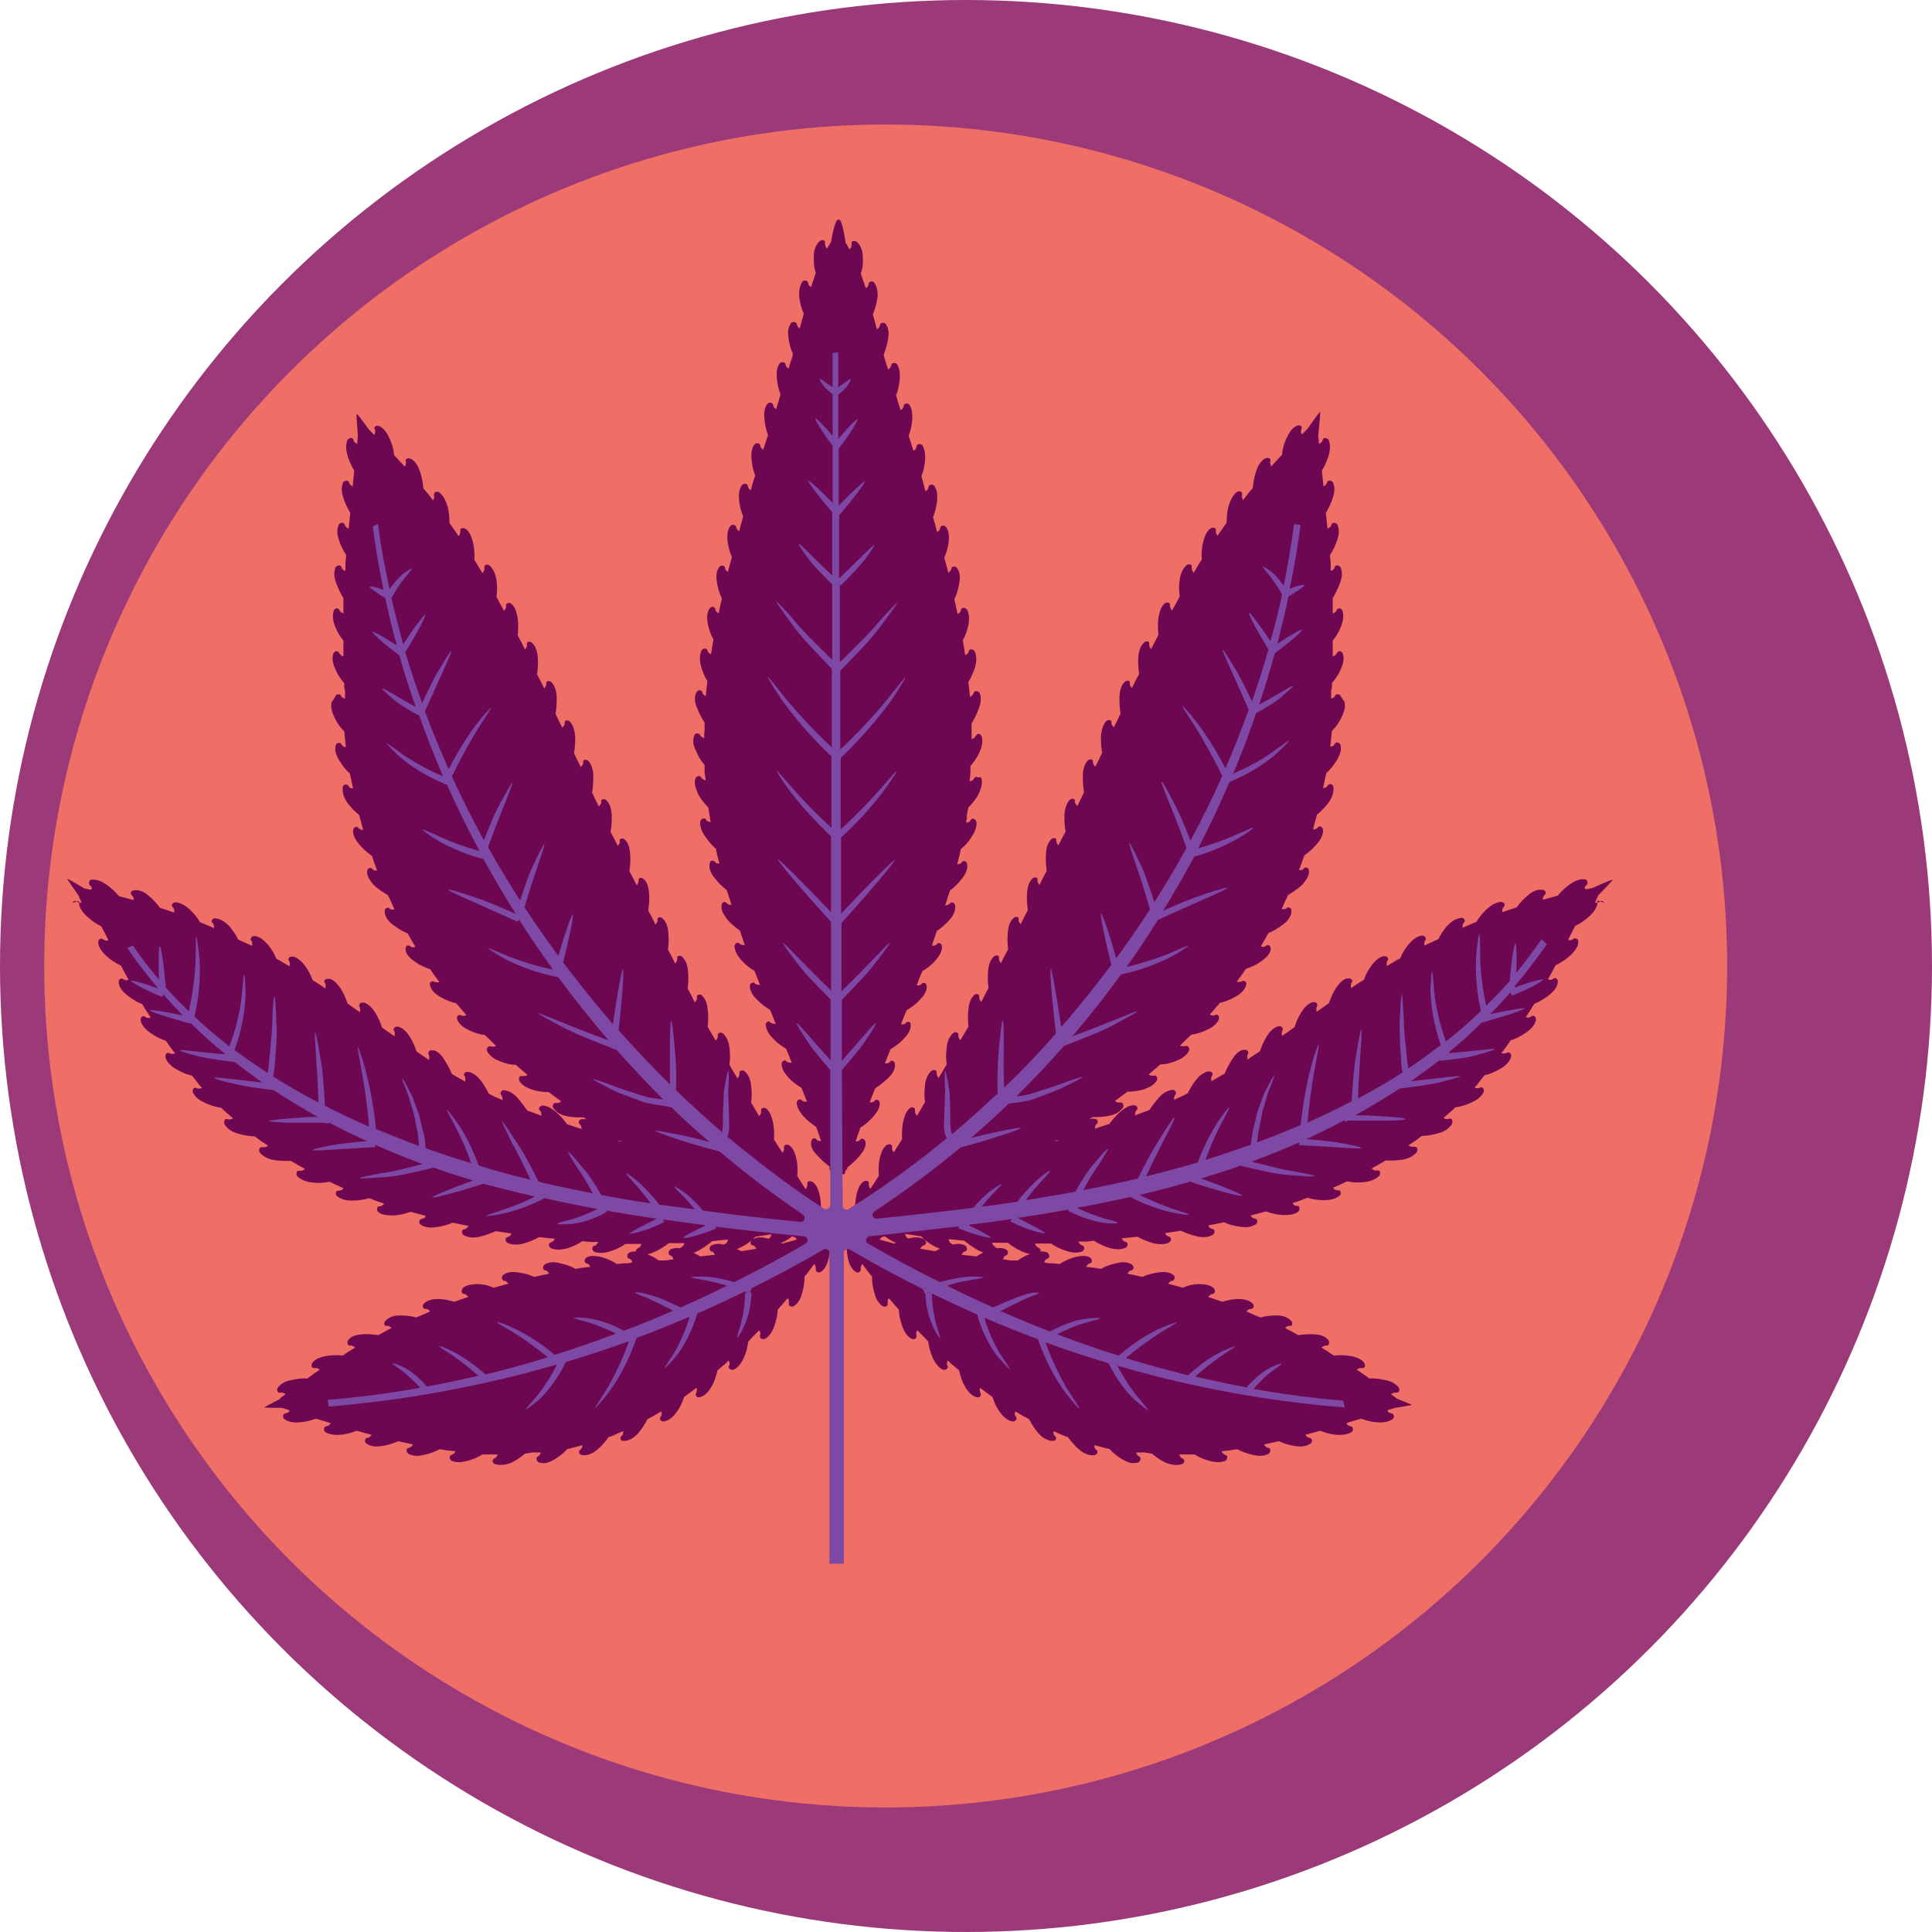 <?xml version="1.0" encoding="UTF-8"?><svg xmlns="http://www.w3.org/2000/svg" viewBox="0 0 48.1 48.1"><defs><style>.d{fill:#6d0752;}.e{fill:#9b3979;}.f{fill:#7e49a4;}.g{fill:#ef6e66;}</style></defs><g id="a"/><g id="b"><g id="c"><g><circle class="e" cx="24.05" cy="24.05" r="24.05"/><circle class="g" cx="22.05" cy="24.05" r="20.95"/><g><g><path class="d" d="M24.37,19.36s-.06-.03-.09-.01c-.02,.01-.03,.03-.04,.05-.02,.03-.06,.05-.1,.05l.02-.19v-.19c.1-.11,.17-.22,.23-.35,.05-.11,.08-.23,.06-.35,0-.03-.02-.06-.04-.08-.02-.02-.06-.03-.09,0-.02,.01-.02,.04-.04,.05-.02,.03-.05,.05-.09,.06v-.1s0-.1,0-.1v-.19c.07-.11,.13-.24,.18-.37,.04-.11,.07-.24,.03-.35,0-.03-.02-.06-.05-.07-.03-.02-.07-.02-.09,0-.02,.01-.02,.04-.03,.06-.02,.03-.05,.06-.08,.07l-.02-.19-.02-.18c.07-.12,.13-.25,.17-.38,.03-.12,.04-.24,0-.35-.01-.03-.03-.06-.05-.07-.03-.02-.07-.02-.09,0-.02,.02-.02,.04-.03,.06-.01,.03-.04,.06-.08,.07l-.03-.19-.03-.18c.07-.12,.11-.25,.14-.38,.02-.12,.03-.24-.02-.35-.01-.03-.03-.05-.06-.07-.03-.01-.07-.01-.09,.01-.01,.02-.02,.04-.02,.06-.01,.03-.04,.06-.08,.08l-.04-.19-.04-.18c.06-.12,.1-.26,.12-.39,.02-.12,.03-.24-.03-.35-.01-.03-.03-.05-.06-.07-.03-.01-.07,0-.09,.01-.01,.02-.01,.04-.02,.06-.01,.03-.04,.06-.07,.08l-.05-.19-.05-.18c.05-.13,.09-.26,.11-.4,.01-.12,.01-.24-.05-.34-.01-.03-.03-.05-.06-.06-.03-.01-.07,0-.09,.02-.01,.02-.01,.04-.02,.06,0,.03-.04,.06-.07,.08l-.05-.19-.05-.18c.05-.13,.08-.26,.1-.4,.01-.12,.01-.24-.05-.35-.01-.03-.03-.05-.06-.06-.03-.01-.07,0-.09,.02-.01,.02-.01,.04-.02,.06,0,.03-.04,.07-.07,.08l-.05-.19-.05-.18c.05-.13,.08-.26,.09-.4,.01-.12,0-.24-.05-.34-.01-.03-.03-.05-.06-.06s-.07,0-.09,.02c-.01,.02-.01,.04-.02,.06,0,.03-.03,.07-.07,.08l-.06-.19-.06-.18c.05-.13,.08-.26,.09-.4,.01-.12,0-.24-.05-.34-.01-.03-.03-.05-.06-.06s-.07,0-.09,.02c-.01,.02-.01,.04-.02,.06,0,.03-.04,.07-.07,.08l-.06-.19-.05-.18c.05-.13,.08-.26,.09-.4,.01-.12,0-.24-.05-.34-.01-.03-.03-.05-.06-.06-.03-.01-.07,0-.09,.02-.01,.02-.01,.04-.02,.06,0,.03-.04,.06-.07,.08l-.06-.19-.03-.09-.02-.09c.05-.13,.09-.26,.11-.39,.02-.12,.02-.24-.04-.34-.01-.03-.03-.05-.06-.06-.03-.01-.07,0-.09,.02-.01,.02-.01,.04-.02,.06,0,.03-.04,.06-.07,.08l-.05-.19-.05-.18c.05-.13,.09-.26,.11-.39,.02-.11,.01-.25-.05-.36-.01-.03-.03-.05-.06-.07-.03-.01-.07,0-.09,.02-.01,.02-.01,.04-.02,.06,0,.04-.04,.07-.07,.08l-.03-.09s-.03-.09-.03-.09l-.06-.18c.05-.13,.06-.27,.05-.41,0-.13-.04-.26-.12-.35-.02-.02-.05-.05-.08-.05-.03,0-.07,0-.08,.04,0,.02,0,.04,0,.07,0,.04-.02,.07-.05,.1l-.1-.17s-.08-.63-.18-.57c-.09-.02-.18,.55-.18,.55l-.1,.17s-.05-.06-.05-.1c0-.02,0-.04,0-.07-.01-.03-.05-.05-.08-.04-.03,0-.06,.03-.08,.05-.09,.1-.12,.23-.12,.35,0,.14,0,.28,.05,.41l-.06,.18,.06,.02h0l-.06-.02-.03,.09-.03,.09s-.06-.05-.07-.08c0-.02,0-.04-.02-.06-.02-.03-.06-.03-.09-.02-.03,.01-.05,.04-.06,.07-.06,.11-.06,.24-.05,.36,.02,.13,.05,.26,.11,.39l-.05,.18-.05,.19s-.06-.05-.07-.08c0-.02,0-.04-.02-.06-.02-.02-.06-.03-.09-.02-.03,.01-.05,.04-.06,.06-.06,.1-.06,.22-.04,.34,.02,.13,.05,.27,.11,.39l-.02,.09-.03,.09-.06,.19s-.06-.05-.07-.08c0-.02,0-.04-.02-.06-.02-.02-.06-.03-.09-.02s-.05,.04-.06,.06c-.06,.1-.06,.22-.05,.34,.01,.13,.04,.27,.09,.4l-.05,.18-.06,.19s-.06-.05-.07-.08c0-.02,0-.04-.02-.06-.02-.03-.06-.03-.09-.02-.03,.01-.05,.04-.06,.06-.06,.1-.06,.22-.05,.34,.01,.13,.04,.27,.09,.4l-.06,.18-.06,.19s-.06-.05-.07-.08c0-.02,0-.04-.02-.06-.02-.03-.06-.03-.09-.02-.03,.01-.05,.04-.06,.06-.06,.1-.06,.22-.05,.34,.01,.13,.04,.27,.09,.4l-.06,.18-.05,.19s-.06-.05-.07-.08c0-.02,0-.04-.02-.06-.02-.03-.06-.03-.09-.02-.03,.01-.05,.04-.06,.06-.06,.1-.06,.23-.05,.35,.01,.13,.05,.27,.1,.4l-.05,.18-.05,.19s-.06-.05-.07-.08c0-.02,0-.04-.02-.06-.02-.02-.06-.03-.09-.02-.03,.01-.05,.04-.06,.06-.06,.1-.06,.23-.05,.34,.02,.13,.05,.27,.11,.4l-.05,.18-.05,.19s-.06-.04-.07-.08c0-.02,0-.04-.02-.06-.02-.02-.06-.03-.09-.01-.03,.01-.05,.04-.06,.07-.06,.1-.05,.23-.03,.35,.02,.13,.06,.27,.12,.39l-.04,.18-.04,.19s-.07-.04-.08-.08c0-.02,0-.04-.02-.06-.02-.02-.06-.03-.09-.01-.03,.01-.04,.04-.06,.07-.05,.11-.04,.23-.02,.35,.03,.13,.07,.26,.14,.38l-.03,.18-.03,.19s-.07-.04-.08-.07c0-.02-.01-.04-.03-.06-.02-.02-.06-.02-.09,0-.03,.02-.04,.04-.05,.07-.04,.11-.03,.24,0,.35,.03,.13,.09,.26,.16,.38l-.02,.18-.02,.19s-.07-.03-.08-.07c0-.02-.01-.04-.03-.06-.02-.02-.06-.02-.09,0s-.04,.05-.05,.07c-.04,.11-.02,.24,.03,.35,.05,.13,.11,.25,.19,.37v.19s-.01,.05-.01,.1v.1s-.07-.03-.09-.06c-.01-.02-.02-.04-.04-.05-.03-.02-.07-.01-.09,0-.02,.02-.03,.05-.04,.08-.03,.12,0,.24,.06,.35,.05,.13,.12,.24,.21,.35v.19l.03,.19s-.07-.02-.1-.05c-.01-.02-.02-.04-.04-.05-.03-.02-.07,0-.09,.01-.02,.02-.03,.05-.04,.08-.02,.12,.03,.24,.08,.35,.06,.12,.15,.23,.25,.33l.03,.18,.03,.19s-.08-.02-.1-.04c-.01-.02-.02-.04-.04-.05-.03-.01-.07,0-.09,.02-.02,.02-.03,.06-.03,.09,0,.12,.05,.23,.12,.33,.08,.11,.16,.22,.27,.31l.04,.18,.05,.19s-.08,0-.1-.03c-.01-.02-.03-.03-.05-.04-.03-.01-.07,0-.08,.03-.02,.03-.02,.06-.02,.09,0,.12,.06,.23,.14,.32,.08,.11,.18,.2,.29,.29l.03,.09,.03,.09,.06,.19s-.08,0-.1-.03c-.02-.01-.03-.03-.05-.04-.03-.01-.07,0-.08,.03-.02,.03-.02,.06-.02,.09,0,.12,.08,.22,.15,.32,.09,.1,.2,.19,.31,.27l.06,.18,.03,.09,.03,.09s-.08,0-.11-.02c-.02-.01-.03-.03-.05-.04-.03,0-.07,.01-.08,.04-.02,.03-.02,.06-.01,.09,.02,.12,.09,.22,.17,.31,.09,.1,.2,.19,.32,.26l.07,.17,.07,.18s-.08,0-.11-.02c-.02-.01-.03-.03-.05-.04-.03,0-.06,.01-.08,.04-.02,.03-.01,.06-.01,.09,.02,.12,.09,.22,.18,.3,.09,.1,.2,.18,.32,.25l.07,.17,.07,.18s-.08,0-.11-.02c-.02-.01-.03-.03-.05-.04-.03,0-.06,.01-.08,.04-.01,.03-.01,.06,0,.09,.02,.12,.09,.21,.18,.3,.09,.1,.2,.18,.32,.25l.07,.17,.07,.18s-.08,0-.11-.02c-.02-.01-.03-.03-.05-.04-.03,0-.06,.01-.08,.04-.02,.03-.01,.06-.01,.09,.02,.12,.09,.21,.17,.3,.09,.1,.2,.18,.32,.25l.07,.17,.07,.18s-.08,0-.11-.02c-.02-.01-.03-.03-.05-.04-.03,0-.07,.01-.08,.04-.02,.03-.02,.06-.01,.09,.02,.12,.09,.21,.17,.3,.09,.1,.2,.18,.31,.26l.06,.17,.06,.18s-.08,0-.1-.03c-.02-.01-.03-.03-.05-.04-.03,0-.07,0-.08,.04-.02,.03-.02,.06-.02,.09,0,.12,.08,.22,.16,.3,.09,.1,.19,.19,.3,.27v.09h.03l.02,.09,.06-.02c.03,.12,.07,.24,.1,.36,.03-.11,.06-.22,.1-.34l.06,.02,.04-.12h.03v-.05h0c.11-.09,.21-.18,.3-.28,.07-.09,.15-.19,.16-.31,0-.03,0-.06-.02-.09-.02-.03-.05-.04-.08-.04-.02,0-.03,.02-.05,.04-.03,.02-.07,.03-.1,.03l.06-.18,.06-.17c.12-.07,.22-.16,.31-.26,.08-.09,.15-.19,.17-.3,0-.03,0-.06-.01-.09-.02-.03-.05-.05-.08-.04-.02,0-.03,.02-.05,.04-.03,.02-.07,.03-.11,.02l.07-.18,.07-.17c.12-.07,.22-.16,.32-.25,.08-.08,.16-.18,.17-.3,0-.03,0-.06-.01-.09-.02-.03-.05-.05-.08-.04-.02,0-.03,.02-.05,.04-.03,.02-.07,.03-.11,.02l.07-.18,.07-.17c.12-.07,.23-.15,.32-.25,.08-.08,.16-.18,.18-.3,0-.03,0-.06,0-.09-.01-.03-.05-.05-.08-.04-.02,0-.04,.02-.05,.04-.03,.02-.07,.03-.11,.02l.07-.18,.07-.17c.12-.07,.23-.15,.32-.25,.08-.08,.16-.18,.18-.3,0-.03,0-.06-.01-.09-.02-.03-.05-.05-.08-.04-.02,0-.03,.02-.05,.04-.03,.02-.07,.03-.11,.02l.07-.18,.07-.17c.12-.07,.23-.16,.32-.26,.08-.09,.15-.19,.17-.31,0-.03,0-.06-.01-.09-.02-.03-.05-.05-.08-.04-.02,0-.03,.02-.05,.04-.03,.02-.07,.03-.11,.02l.03-.09,.03-.09,.06-.18c.12-.08,.22-.17,.31-.27,.08-.09,.15-.2,.15-.32,0-.03,0-.06-.02-.09-.02-.03-.05-.04-.08-.03-.02,0-.03,.03-.05,.04-.03,.02-.07,.03-.1,.03l.06-.19,.03-.09,.03-.09c.11-.08,.21-.18,.29-.29,.08-.09,.14-.2,.14-.32,0-.03,0-.06-.02-.09-.02-.03-.06-.04-.08-.03-.02,0-.03,.03-.05,.04-.03,.03-.06,.04-.1,.03l.05-.19,.04-.18c.11-.09,.2-.19,.27-.31,.07-.1,.12-.22,.12-.33,0-.03,0-.06-.03-.09-.02-.02-.06-.04-.09-.02-.02,.01-.03,.03-.04,.05-.02,.03-.06,.04-.1,.04,0,0,0-.05,.02-.1v-.1l.04-.18c.1-.1,.19-.21,.25-.33,.05-.11,.1-.23,.08-.35,0-.03-.01-.06-.04-.08Z"/><g><path class="d" d="M33.36,17.3s-.06-.03-.09-.01c-.02,.01-.03,.03-.04,.05-.02,.03-.06,.05-.09,.05v-.2s.02-.05,.02-.09v-.09c.09-.11,.17-.22,.22-.35,.05-.11,.09-.23,.06-.35,0-.03-.02-.06-.04-.08-.02-.02-.06-.03-.09,0-.02,.01-.02,.03-.04,.05-.02,.03-.05,.05-.09,.06v-.39c.09-.11,.16-.23,.21-.36,.04-.11,.07-.24,.04-.35,0-.03-.02-.06-.04-.08-.02-.02-.06-.02-.09,0-.02,.01-.02,.04-.03,.05-.02,.03-.05,.05-.09,.06v-.38c.07-.11,.13-.24,.18-.37,.04-.11,.07-.24,.03-.35,0-.03-.02-.06-.05-.08-.03-.02-.07-.02-.09,0-.02,.01-.02,.04-.03,.06-.02,.03-.05,.06-.09,.06v-.2l-.02-.19c.08-.12,.14-.24,.18-.37,.04-.11,.06-.24,.02-.35,0-.03-.02-.06-.05-.07-.03-.02-.07-.02-.09,0-.02,.01-.02,.04-.03,.06-.02,.03-.05,.06-.09,.07l-.02-.2-.02-.19c.07-.12,.13-.24,.17-.37,.04-.12,.06-.24,.02-.35,0-.03-.02-.06-.05-.07-.03-.02-.07-.02-.09,0-.02,.02-.02,.04-.03,.06-.02,.03-.05,.06-.08,.07l-.02-.2-.02-.19c.07-.12,.13-.25,.17-.38,.03-.12,.05-.24,.01-.35,0-.03-.02-.06-.05-.07-.03-.02-.07-.02-.09,0-.02,.02-.02,.04-.03,.06-.01,.03-.05,.06-.08,.07l-.02-.2s.05-.51,.05-.6c-.05,.04-.32,.43-.32,.43l-.14,.14s-.03-.07-.02-.11c0-.02,.02-.04,.02-.06,0-.03-.03-.06-.07-.06-.03,0-.06,.01-.09,.03-.11,.07-.17,.18-.22,.29-.06,.13-.1,.26-.11,.41l-.13,.14-.14,.15s-.03-.07-.03-.1c0-.02,.02-.04,.01-.06,0-.03-.04-.05-.07-.05-.03,0-.06,.01-.09,.03-.1,.07-.16,.19-.2,.31-.04,.13-.07,.27-.08,.41l-.06,.07s-.06,.07-.06,.07l.05,.04h0l-.05-.04-.12,.16s-.04-.07-.03-.1c0-.02,.01-.04,0-.07,0-.03-.04-.05-.07-.05-.03,0-.06,.02-.08,.04-.09,.08-.14,.2-.18,.32-.04,.13-.05,.28-.05,.42l-.11,.16-.12,.17s-.04-.06-.04-.1c0-.02,0-.04,0-.06,0-.03-.05-.05-.08-.04-.03,0-.06,.02-.08,.04-.09,.08-.13,.21-.16,.33-.03,.14-.04,.28-.03,.42l-.05,.08s-.05,.08-.05,.08l-.1,.17s-.05-.06-.05-.1c0-.02,0-.04,0-.07-.01-.03-.05-.05-.08-.04-.03,0-.06,.03-.08,.05-.08,.09-.12,.21-.14,.33-.02,.14-.02,.28,0,.42l-.09,.17-.1,.18s-.05-.06-.05-.1c0-.02,0-.04,0-.06-.01-.03-.05-.04-.08-.04-.03,0-.06,.03-.08,.05-.08,.09-.11,.22-.13,.34-.02,.14-.01,.28,0,.42l-.09,.17-.09,.18s-.05-.06-.05-.1c0-.02,0-.04,0-.06-.01-.03-.05-.04-.08-.03s-.05,.03-.07,.05c-.08,.09-.11,.22-.12,.34-.01,.14,0,.28,.02,.42l-.09,.17-.09,.18s-.05-.06-.05-.09c0-.02,0-.04,0-.06-.01-.03-.05-.04-.08-.03s-.05,.03-.07,.05c-.08,.09-.1,.22-.11,.34,0,.14,0,.28,.03,.42l-.08,.17-.09,.18s-.05-.06-.06-.09c0-.02,0-.04,0-.06-.01-.03-.05-.04-.08-.03-.03,0-.05,.03-.07,.05-.07,.1-.1,.22-.11,.34,0,.14,0,.28,.03,.42l-.08,.17-.09,.18s-.05-.06-.06-.09c0-.02,0-.04,0-.06-.01-.03-.05-.04-.08-.03-.03,0-.05,.03-.07,.05-.07,.1-.1,.22-.1,.34,0,.14,0,.28,.03,.42l-.08,.17-.09,.18s-.05-.06-.06-.09c0-.02,0-.04,0-.06-.01-.03-.05-.04-.08-.03-.03,0-.05,.03-.07,.05-.07,.09-.1,.22-.11,.34,0,.14,0,.28,.03,.42l-.09,.17-.09,.18s-.05-.06-.05-.09c0-.02,0-.04,0-.06-.01-.03-.05-.04-.08-.03-.03,0-.05,.03-.07,.05-.08,.09-.1,.22-.11,.34-.01,.14,0,.28,.02,.42l-.09,.17-.09,.18s-.05-.06-.05-.09c0-.02,0-.04,0-.06-.01-.03-.05-.04-.08-.03-.03,0-.05,.03-.07,.05-.08,.09-.1,.22-.11,.34-.01,.14,0,.28,.02,.42l-.09,.17-.09,.18s-.05-.06-.05-.09c0-.02,0-.04,0-.06-.01-.03-.05-.04-.08-.03s-.05,.03-.07,.05c-.08,.09-.11,.21-.12,.34-.01,.14-.01,.28,.01,.41l-.09,.17-.09,.18s-.05-.06-.05-.1c0-.02,0-.04,0-.06-.01-.03-.05-.04-.08-.03-.03,0-.05,.03-.07,.05-.08,.09-.11,.21-.12,.34-.01,.14-.01,.28,.01,.42l-.09,.17-.09,.18s-.05-.06-.05-.1c0-.02,0-.04,0-.06-.01-.03-.05-.04-.08-.04-.03,0-.05,.03-.07,.05-.08,.09-.11,.21-.12,.34-.02,.14-.01,.28,0,.42l-.1,.17-.1,.17s-.05-.06-.05-.1c0-.02,0-.04,0-.06-.01-.03-.05-.04-.08-.04-.03,0-.06,.03-.08,.05-.08,.09-.12,.21-.13,.33-.02,.14-.02,.28,0,.42l-.1,.17-.1,.17s-.05-.06-.05-.1c0-.02,0-.04,0-.06-.01-.03-.05-.04-.08-.04-.03,0-.06,.03-.08,.05-.08,.09-.12,.21-.13,.33-.02,.14-.02,.28,0,.42l-.1,.17-.1,.17s-.05-.06-.05-.1c0-.02,0-.04,0-.07-.01-.03-.05-.04-.08-.04-.03,0-.06,.03-.08,.05-.08,.09-.11,.21-.14,.33-.02,.13-.03,.27-.02,.41l-.1,.16-.11,.17s-.05-.06-.04-.1c0-.02,0-.04,0-.06-.01-.03-.05-.05-.08-.04-.03,0-.06,.02-.08,.04-.09,.08-.12,.2-.15,.32-.03,.14-.03,.28-.02,.42l-.1,.16-.11,.17s-.04-.06-.04-.1c0-.02,0-.04,0-.06-.01-.03-.05-.05-.08-.04-.03,0-.06,.02-.08,.04-.09,.08-.12,.2-.15,.32-.03,.14-.03,.28-.03,.42l-.03,.05-.05,.02v.05l-.02,.05,.05,.03c-.06,.09-.11,.17-.17,.26,.08-.02,.16-.05,.23-.07l.02,.06,.18-.06c.13,.05,.27,.07,.4,.08,.12,0,.25,0,.35-.06,.03-.02,.05-.04,.06-.07s0-.07-.02-.09c-.02-.01-.04-.01-.06-.01-.03,0-.07-.03-.09-.07l.18-.07,.18-.07c.13,.04,.27,.06,.41,.07,.12,0,.25-.01,.35-.08,.02-.02,.05-.04,.06-.07,0-.03,0-.07-.03-.09-.02-.01-.04,0-.06-.01-.04,0-.07-.03-.09-.06l.18-.08,.17-.07c.13,.03,.27,.05,.41,.05,.12,0,.24-.03,.34-.1,.02-.02,.05-.04,.05-.07,0-.03,0-.07-.03-.08-.02-.01-.04,0-.06,0-.04,0-.07-.03-.09-.06l.18-.08,.17-.08c.14,.03,.28,.04,.41,.02,.12-.01,.24-.04,.33-.12,.02-.02,.04-.04,.05-.07,0-.03,0-.07-.04-.08-.02,0-.04,0-.06,0-.04,0-.07-.02-.09-.05l.17-.09,.08-.04s.08-.04,.08-.04c.14,.02,.28,.02,.41,0,.12-.02,.24-.05,.33-.13,.02-.02,.04-.04,.05-.08,0-.03-.01-.07-.04-.08-.02,0-.04,0-.06,0-.04,0-.07-.02-.1-.05l.17-.1,.16-.1c.14,.01,.28,0,.41-.02,.12-.02,.24-.06,.32-.14,.02-.02,.04-.05,.04-.08,0-.03-.01-.07-.04-.08-.02,0-.04,0-.06,0-.04,0-.07-.01-.1-.04l.16-.11,.16-.11c.14,0,.28,0,.41-.03,.12-.02,.24-.07,.32-.17,.02-.02,.04-.05,.04-.08,0-.03-.02-.07-.05-.08-.02,0-.04,0-.06,0-.04,0-.07-.01-.1-.04l.16-.12,.15-.11c.14,0,.28-.02,.41-.06,.11-.04,.23-.09,.3-.19,.02-.02,.03-.05,.03-.08,0-.03-.02-.07-.05-.07-.02,0-.04,0-.06,0-.04,0-.07,0-.1-.03l.15-.13,.14-.12c.14,0,.28-.04,.4-.09,.11-.04,.22-.11,.29-.21,.02-.03,.03-.05,.03-.09,0-.03-.03-.06-.06-.07-.02,0-.04,0-.06,.01-.04,0-.08,0-.11-.02l.14-.14,.14-.13c.14-.02,.27-.06,.39-.12,.11-.05,.22-.12,.28-.23,.01-.03,.03-.06,.02-.09s-.03-.06-.06-.06c-.02,0-.04,.01-.06,.02-.03,.01-.08,0-.11-.02l.13-.15,.06-.07,.06-.07c.13-.03,.26-.08,.38-.15,.11-.06,.21-.14,.26-.25,.01-.03,.02-.06,.02-.09,0-.03-.04-.06-.07-.06-.02,0-.04,.01-.06,.02-.03,.01-.08,.01-.11,0l.06-.08s.06-.08,.06-.08l.11-.16c.13-.04,.26-.1,.37-.18,.1-.07,.2-.15,.24-.27,0-.03,.01-.06,0-.09s-.04-.06-.07-.05c-.02,0-.04,.02-.06,.03-.03,.02-.07,.02-.11,0l.1-.17,.09-.16c.13-.05,.25-.13,.36-.21,.1-.07,.18-.17,.21-.29,0-.03,0-.06,0-.09-.01-.03-.05-.05-.08-.05-.02,0-.04,.02-.05,.03-.03,.02-.07,.02-.11,.01l.08-.18,.08-.17c.12-.07,.24-.15,.34-.24,.08-.09,.16-.19,.18-.31,0-.03,0-.06-.01-.09-.02-.03-.05-.05-.08-.04-.02,0-.04,.02-.05,.04-.03,.02-.07,.03-.11,.02l.07-.18,.03-.09s.03-.09,.03-.09c.11-.08,.22-.17,.31-.28,.08-.09,.15-.2,.16-.32,0-.03,0-.06-.02-.09-.02-.03-.05-.04-.08-.03-.02,0-.03,.03-.05,.04-.03,.02-.06,.04-.1,.03l.05-.19,.05-.18c.11-.09,.21-.19,.29-.3,.07-.1,.12-.21,.12-.34,0-.03,0-.06-.02-.09-.02-.02-.06-.04-.09-.02-.02,0-.03,.03-.05,.05-.02,.03-.06,.04-.1,.04l.04-.19,.02-.09,.02-.09c.1-.09,.19-.2,.26-.32,.06-.1,.12-.22,.1-.34,0-.03-.01-.06-.03-.08-.02-.02-.06-.03-.09-.02-.02,.01-.03,.03-.04,.05-.02,.03-.06,.05-.1,.05l.02-.2,.02-.19c.1-.1,.18-.21,.24-.34,.05-.11,.1-.23,.08-.35,0-.03-.01-.06-.04-.08Z"/><path class="d" d="M39.95,22.48s-.05-.05-.08-.05c-.02,0-.04,.02-.06,.03-.03,.02-.06,.02-.1,.01h0l.08-.18s.35-.35,.36-.39c-.04,0-.51,.21-.51,.21l-.15,.03-.04-.02s.01-.05,.03-.07c.02-.01,.04-.03,.04-.05,.01-.03,0-.07-.02-.09-.02-.02-.06-.02-.09-.02-.12,0-.23,.06-.33,.13-.11,.08-.21,.17-.3,.28l-.18,.05-.19,.05s0-.08,.03-.1c.01-.02,.03-.03,.04-.05,.01-.03,0-.07-.03-.08-.03-.02-.06-.02-.09-.02-.12,0-.23,.06-.32,.14-.11,.09-.2,.19-.28,.3l-.18,.06,.02,.06h0l-.02-.06-.09,.03s-.09,.03-.09,.03c0-.04,0-.08,.02-.11,.01-.02,.03-.03,.04-.05,0-.03,0-.07-.04-.08-.03-.02-.06-.02-.09-.01-.12,.02-.22,.09-.31,.17-.1,.09-.19,.2-.26,.32l-.17,.07-.18,.08s0-.08,.02-.11c.01-.02,.03-.03,.04-.05,0-.03-.01-.06-.04-.08s-.06-.01-.09,0c-.12,.02-.22,.1-.3,.18-.09,.1-.17,.22-.23,.34l-.17,.08-.18,.08s0-.08,.01-.11c.01-.02,.03-.03,.03-.05,0-.03-.02-.06-.05-.08-.03-.01-.06-.01-.09,0-.12,.03-.21,.12-.29,.21-.09,.11-.16,.22-.21,.35l-.08,.04s-.08,.05-.08,.05l-.17,.1s-.01-.08,0-.11c.01-.02,.03-.04,.03-.06,0-.03-.02-.06-.05-.07-.03-.01-.06,0-.09,0-.11,.04-.2,.13-.27,.22-.08,.11-.15,.23-.19,.36l-.16,.1-.16,.11s-.02-.08,0-.11c0-.02,.02-.04,.03-.06,0-.03-.03-.06-.06-.07-.03,0-.06,0-.09,0-.11,.04-.19,.14-.26,.24-.07,.11-.13,.24-.17,.37l-.15,.11-.16,.11s-.02-.07,0-.11c0-.02,.02-.04,.02-.06,0-.03-.03-.06-.06-.07-.03,0-.06,0-.09,.01-.11,.05-.19,.14-.25,.24-.07,.11-.13,.24-.17,.37l-.15,.11-.16,.11s-.02-.07,0-.11c0-.02,.02-.04,.02-.06,0-.03-.03-.06-.06-.07-.03,0-.06,0-.09,.01-.11,.05-.19,.14-.25,.24-.07,.11-.13,.24-.17,.37l-.15,.1-.16,.11s-.02-.08,0-.11c0-.02,.02-.04,.02-.06,0-.03-.03-.06-.06-.07s-.06,0-.09,0c-.11,.04-.19,.13-.25,.23-.07,.11-.14,.23-.19,.36l-.16,.09-.17,.1s-.01-.08,0-.11c0-.02,.03-.03,.03-.06,0-.03-.02-.06-.05-.07-.03-.01-.06,0-.09,0-.11,.04-.2,.11-.27,.2-.08,.1-.15,.22-.21,.34l-.08,.04s-.08,.04-.08,.04l-.18,.08s0-.08,.02-.11c.01-.02,.03-.03,.03-.05,0-.03-.02-.06-.04-.08-.03-.01-.06-.01-.09,0-.11,.02-.21,.09-.29,.18-.09,.1-.17,.21-.25,.32l-.17,.06-.18,.07s0-.08,.02-.11c.01-.02,.03-.03,.04-.05,0-.03-.01-.07-.04-.08-.03-.02-.06-.02-.09-.01-.11,.01-.21,.09-.3,.16-.1,.09-.19,.19-.27,.3l-.18,.06-.18,.06s0-.08,.03-.1c.01-.02,.03-.03,.04-.05,0-.03,0-.07-.03-.08-.03-.02-.06-.02-.09-.02-.12,0-.22,.08-.31,.15-.1,.09-.19,.19-.27,.3l-.18,.06-.18,.06s0-.08,.03-.1c.01-.02,.03-.03,.04-.05,0-.03,0-.07-.04-.08-.03-.02-.06-.02-.09-.01-.12,.01-.22,.08-.31,.16-.1,.09-.19,.2-.26,.32l-.17,.07-.18,.07s0-.08,.02-.1c.01-.02,.03-.03,.04-.05,0-.03-.01-.06-.04-.08-.03-.02-.06-.02-.09-.01-.12,.02-.22,.09-.3,.18-.1,.1-.18,.21-.24,.34l-.17,.08s-.05,.02-.09,.04l-.08,.05s0-.08,0-.11c.01-.02,.03-.04,.03-.06,0-.03-.02-.06-.05-.08-.03-.01-.06,0-.09,0-.12,.04-.21,.13-.28,.22-.09,.11-.15,.23-.2,.35l-.16,.09-.17,.1s-.01-.08,0-.11c0-.02,.02-.03,.03-.06,0-.03-.02-.06-.05-.07-.03-.01-.06,0-.08,0-.11,.03-.19,.12-.26,.2-.09,.1-.16,.21-.23,.33,0,0-.04,.02-.08,.04l-.09,.03-.18,.06s0-.08,.02-.1c.01-.02,.03-.03,.04-.05,0-.03-.01-.06-.04-.08-.03-.02-.06-.02-.08-.02-.11,0-.2,.08-.29,.15-.06,.04-.11,.1-.17,.15l-.23-.03-.04,.2h-.03v.07s-.1,.02-.15,.03c.05,.01,.11,.02,.16,.03v.07h.03l.04,.2,.24-.06c.06,.05,.13,.1,.2,.14,.11,.06,.23,.11,.35,.1,.03,0,.06,0,.09-.03,.02-.02,.04-.06,.02-.09-.01-.02-.03-.03-.05-.04-.03-.02-.05-.06-.05-.1l.2,.03,.19,.03c.1,.1,.22,.19,.34,.25,.11,.06,.23,.1,.35,.08,.03,0,.06-.01,.08-.03,.02-.02,.03-.06,.02-.09-.01-.02-.03-.03-.05-.04-.03-.02-.05-.06-.05-.1l.2,.02,.19,.02c.11,.09,.22,.17,.35,.24,.11,.06,.23,.1,.36,.07,.03,0,.06-.02,.08-.04,.02-.02,.03-.06,.01-.09-.01-.02-.04-.02-.05-.04-.03-.02-.05-.05-.06-.09h.39c.11,.09,.23,.16,.36,.22,.11,.05,.24,.08,.36,.06,.03,0,.06-.02,.08-.04,.02-.02,.03-.06,0-.09-.01-.02-.04-.02-.06-.04-.03-.02-.05-.05-.06-.09h.3s.1,0,.1,0c.11,.08,.24,.14,.37,.18,.12,.04,.24,.06,.36,.03,.03,0,.06-.02,.08-.05,.02-.03,.02-.07,0-.09-.01-.02-.04-.02-.06-.03-.03-.02-.06-.05-.07-.09h.2l.19-.02c.12,.08,.25,.14,.38,.18,.12,.03,.25,.05,.36,.01,.03,0,.06-.02,.08-.05s.02-.07,0-.09c-.02-.02-.04-.02-.06-.03-.03-.01-.06-.05-.07-.08l.2-.02,.19-.02c.12,.07,.25,.12,.39,.16,.12,.03,.25,.04,.36,0,.03-.01,.06-.03,.07-.05,.02-.03,.02-.07,0-.09-.02-.02-.04-.02-.06-.03-.03-.01-.06-.04-.07-.08l.2-.03,.19-.03c.13,.06,.26,.11,.4,.14,.12,.03,.25,.03,.36-.02,.03-.01,.06-.03,.07-.06,.02-.03,.01-.07-.01-.09-.02-.01-.04-.02-.06-.02-.03-.01-.06-.04-.08-.08l.2-.04,.19-.04c.13,.06,.26,.09,.4,.11,.12,.02,.25,.02,.36-.04,.03-.01,.05-.03,.07-.06,.01-.03,0-.07-.02-.09-.02-.01-.04-.01-.06-.02-.04,0-.07-.04-.08-.07l.19-.05,.19-.05c.13,.05,.27,.08,.41,.09,.12,0,.25,0,.36-.06,.03-.02,.05-.04,.06-.07,.01-.03,0-.07-.02-.09-.02-.01-.04-.01-.06-.01-.04,0-.07-.03-.09-.07,0,0,.05-.01,.1-.03l.09-.03,.18-.07c.14,.04,.28,.06,.42,.06,.12,0,.25-.02,.35-.09,.03-.02,.05-.04,.06-.07,0-.03,0-.07-.03-.08-.02-.01-.04,0-.07-.01-.04,0-.07-.03-.09-.06l.09-.04s.09-.04,.09-.04l.17-.08c.14,.03,.28,.04,.42,.02,.12-.01,.25-.05,.35-.13,.02-.02,.05-.04,.05-.08s0-.07-.04-.08c-.02,0-.04,0-.07,0-.04,0-.07-.02-.1-.05l.18-.1,.17-.1c.14,.01,.28,0,.42-.02,.12-.02,.24-.07,.33-.16,.02-.02,.04-.05,.04-.08,0-.03-.01-.07-.05-.08-.02,0-.04,0-.07,0-.04,0-.08-.01-.1-.04l.17-.11,.08-.06,.08-.06c.14,0,.28-.03,.42-.07,.12-.03,.24-.1,.31-.2,.02-.03,.03-.05,.03-.09s-.02-.07-.05-.07c-.02,0-.04,0-.06,.01-.04,0-.08,0-.11-.03l.15-.13,.07-.06s.07-.07,.07-.07c.14-.02,.27-.06,.4-.12,.11-.05,.23-.12,.29-.23,.02-.03,.03-.06,.02-.09,0-.03-.03-.06-.06-.06-.02,0-.04,.01-.06,.02-.04,.01-.08,0-.11-.02,0,0,.04-.03,.07-.07l.06-.08,.12-.15c.14-.03,.27-.09,.39-.16,.11-.06,.21-.15,.26-.26,.01-.03,.02-.06,.01-.09,0-.03-.04-.06-.07-.06-.02,0-.04,.02-.06,.02-.03,.01-.07,.01-.11,0l.12-.16,.11-.16c.14-.04,.26-.11,.38-.19,.1-.07,.2-.16,.24-.28,.01-.03,.02-.06,0-.09,0-.03-.04-.06-.07-.05-.02,0-.04,.02-.06,.03-.03,.02-.07,.02-.11,0l.11-.17s.03-.04,.05-.08l.05-.08c.13-.05,.25-.13,.36-.21,.1-.08,.19-.17,.22-.29,0-.03,.01-.06,0-.09-.01-.03-.04-.05-.07-.05-.02,0-.04,.02-.06,.03-.03,.02-.07,.02-.11,0l.1-.18-.06-.03h0l.06,.03,.09-.17c.13-.06,.25-.14,.35-.23,.09-.08,.18-.18,.21-.3,0-.03,.01-.06,0-.09-.01-.03-.04-.05-.08-.05-.02,0-.04,.02-.06,.03-.03,.02-.07,.02-.11,.01l.09-.18,.09-.17c.13-.06,.24-.14,.35-.24,.09-.08,.17-.18,.2-.3,0-.03,.01-.06,0-.09Z"/><path class="d" d="M34.78,34.82l-.15-.11h0s.06-.04,.1-.04c.02,0,.04,.01,.06,0,.03,0,.05-.04,.05-.07,0-.03-.02-.06-.04-.08-.08-.09-.19-.14-.31-.16-.13-.03-.27-.05-.4-.04l-.15-.11-.16-.11s.06-.05,.1-.04c.02,0,.04,0,.06,0,.03,0,.05-.05,.04-.08,0-.03-.02-.06-.04-.08-.08-.08-.2-.12-.32-.14-.13-.02-.27-.03-.41-.01l-.15-.1-.03,.05h0l.03-.05-.16-.1s.06-.05,.09-.05c.02,0,.04,0,.06,0,.03-.01,.04-.05,.04-.08,0-.03-.02-.06-.04-.08-.08-.09-.21-.11-.32-.12-.14-.01-.27,0-.41,.02l-.16-.09-.17-.09s.06-.05,.09-.05c.02,0,.04,0,.06,0,.03-.01,.04-.05,.03-.08,0-.03-.03-.05-.05-.07-.09-.08-.21-.11-.33-.11-.14,0-.27,.01-.41,.05l-.17-.07-.18-.08s.05-.06,.09-.06c.02,0,.04,0,.06-.01,.03-.02,.04-.05,.03-.08,0-.03-.03-.05-.05-.07-.09-.07-.22-.09-.33-.09-.13,0-.27,.03-.4,.07l-.17-.06-.18-.06s.05-.06,.08-.07c.02,0,.04,0,.06-.02,.03-.02,.03-.06,.02-.09s-.03-.05-.06-.07c-.1-.06-.22-.07-.34-.07-.13,0-.26,.03-.39,.09l-.18-.05-.19-.05s.05-.06,.08-.07c.02,0,.04,0,.06-.02,.02-.02,.03-.06,.02-.09-.01-.03-.04-.05-.06-.06-.1-.06-.23-.06-.35-.04-.13,.02-.26,.05-.39,.11,0,0-.18-.04-.18-.04l-.19-.04s.04-.07,.07-.08c.02,0,.04,0,.06-.02,.02-.02,.03-.06,.01-.09-.01-.03-.04-.04-.07-.06-.11-.05-.23-.04-.35-.01-.13,.03-.26,.07-.38,.14l-.18-.03-.19-.02s.04-.07,.07-.08c.02,0,.04-.01,.06-.03,.02-.02,.02-.06,0-.09-.02-.03-.04-.04-.07-.05-.11-.04-.23-.02-.35,.01-.13,.04-.25,.09-.37,.17l-.18-.02h-.1s-.1-.02-.1-.02c0-.04,.03-.07,.06-.09,.02,0,.04-.01,.05-.03,.02-.02,.02-.06,0-.09-.02-.03-.05-.04-.07-.05-.11-.03-.23-.01-.34,.03-.13,.04-.25,.1-.36,.18h-.18l-.19-.03s.03-.07,.06-.09c.02,0,.04-.01,.05-.03,.02-.02,.02-.06,0-.09-.02-.03-.04-.04-.07-.05-.11-.04-.23-.01-.34,.02-.13,.04-.25,.1-.36,.17l-.18-.02-.19-.02s.03-.07,.07-.08c.02,0,.04-.01,.05-.03,.02-.02,.02-.06,0-.09-.02-.03-.04-.04-.07-.05-.11-.04-.22-.02-.34,.01-.13,.04-.25,.09-.37,.15l-.18-.03-.19-.03s.04-.07,.07-.08c.02,0,.04-.01,.06-.03,.02-.02,.02-.06,0-.09-.01-.03-.04-.04-.07-.05-.1-.05-.22-.04-.33-.01-.13,.03-.26,.08-.38,.13l-.18-.05-.18-.05s.04-.06,.08-.07c.02,0,.04,0,.06-.02,.02-.02,.03-.06,.02-.09-.01-.03-.04-.05-.06-.06-.1-.05-.22-.05-.33-.04-.1,.01-.21,.04-.31,.07l-.07-.1-.12,.08-.06-.02-.02,.06c-.05-.02-.1-.04-.15-.06,.03,.04,.05,.08,.08,.12l-.05,.04,.06,.08-.05,.13,.1,.03c0,.11,.01,.22,.03,.32,.03,.12,.07,.23,.16,.31,.02,.02,.05,.04,.08,.04,.03,0,.07-.02,.08-.05,0-.02,0-.04,0-.06,0-.04,.01-.07,.04-.1l.12,.16,.06,.08,.06,.07c0,.14,.02,.28,.06,.41,.03,.12,.08,.23,.18,.31,.02,.02,.05,.03,.08,.03,.03,0,.07-.02,.07-.05,0-.02,0-.04,0-.06,0-.04,0-.07,.03-.1l.13,.15,.12,.14c0,.14,.04,.27,.08,.4,.04,.11,.1,.23,.2,.3,.03,.02,.05,.03,.09,.03,.03,0,.06-.02,.07-.06,0-.02,0-.04-.01-.06,0-.03,0-.07,.03-.1l.14,.14,.13,.14c.02,.14,.05,.27,.11,.4,.05,.11,.12,.22,.22,.28,.03,.02,.06,.03,.09,.02,.03,0,.06-.03,.07-.06,0-.02-.01-.04-.02-.06-.01-.03,0-.08,.02-.11,0,0,.03,.03,.07,.07l.07,.06,.14,.12c.03,.14,.07,.27,.14,.39,.06,.11,.14,.21,.25,.26,.03,.01,.06,.02,.09,.02,.03,0,.06-.04,.06-.07,0-.02-.01-.04-.02-.06-.01-.03-.01-.07,0-.11l.08,.06s.08,.06,.08,.06l.15,.11c.04,.13,.1,.26,.18,.37,.07,.1,.16,.19,.28,.23,.03,0,.06,.02,.09,0,.03-.01,.05-.04,.05-.07,0-.02-.02-.04-.03-.06-.02-.03-.02-.07,0-.11l.17,.1,.17,.09c.06,.12,.14,.24,.23,.35,.08,.09,.19,.17,.31,.19,.03,0,.06,0,.09,0,.03-.01,.05-.05,.04-.08,0-.02-.02-.04-.04-.05-.02-.03-.03-.07-.02-.11l.18,.08s.04,.02,.09,.04l.09,.03c.08,.11,.17,.22,.28,.31,.09,.08,.21,.14,.33,.14,.03,0,.06,0,.09-.02,.03-.02,.04-.06,.03-.08,0-.02-.03-.03-.04-.05-.03-.03-.04-.06-.03-.1l.19,.05s.18,.05,.18,.04c.09,.1,.2,.19,.32,.26,.05,.03,.11,.06,.17,.08,.06,.02,.12,.02,.18,.01,.03,0,.06-.01,.08-.04,.02-.02,.03-.06,.02-.09-.01-.02-.03-.03-.05-.04-.03-.02-.05-.06-.05-.09h.2l.19,.03c.11,.09,.22,.17,.35,.23,.11,.04,.24,.07,.36,.04,.03,0,.06-.02,.08-.04,.02-.02,.02-.06,0-.09-.01-.02-.04-.02-.05-.03-.03-.02-.05-.05-.06-.09h.38c.12,.08,.24,.12,.37,.16,.12,.03,.24,.05,.36,.01,.03,0,.06-.02,.07-.05,.02-.03,.02-.07,0-.09-.02-.02-.04-.02-.06-.03-.03-.02-.06-.05-.07-.08l.2-.02,.19-.03c.12,.06,.25,.11,.39,.14,.12,.03,.25,.04,.36-.01,.03-.01,.05-.03,.07-.06,.01-.03,.01-.07-.01-.09-.02-.01-.04-.02-.06-.02-.03-.01-.06-.04-.08-.08l.19-.04,.18-.04c.13,.06,.26,.1,.4,.12,.12,.02,.25,.02,.35-.04,.03-.01,.05-.03,.07-.06,.01-.03,0-.07-.02-.09-.02-.01-.04-.01-.06-.02-.03,0-.06-.04-.08-.07l.19-.05,.18-.05c.13,.05,.26,.09,.4,.1,.12,.01,.24,0,.35-.05,.03-.01,.05-.03,.06-.06,.01-.03,0-.07-.02-.09-.02-.01-.04-.01-.06-.02-.03,0-.07-.04-.08-.07l.19-.06-.02-.06h0l.02,.06,.18-.05c.13,.05,.26,.08,.4,.09,.12,.01,.24,0,.35-.06,.03-.02,.05-.03,.06-.06,.01-.03,0-.07-.02-.09-.02-.01-.04-.01-.06-.02-.03,0-.07-.03-.08-.07l.19-.06s.38-.06,.42-.07c-.03-.03-.38-.16-.38-.16Z"/></g><g><path class="d" d="M8.37,17.3s.06-.03,.09-.01c.02,.01,.03,.03,.04,.05,.02,.03,.06,.05,.09,.05v-.2s-.02-.05-.02-.09v-.09c-.09-.11-.17-.22-.22-.35-.05-.11-.09-.23-.06-.35,0-.03,.02-.06,.04-.08,.02-.02,.06-.03,.09,0,.02,.01,.02,.03,.04,.05,.02,.03,.05,.05,.09,.06v-.39c-.09-.11-.16-.23-.21-.36-.04-.11-.07-.24-.04-.35,0-.03,.02-.06,.04-.08,.02-.02,.06-.02,.09,0,.02,.01,.02,.04,.03,.05,.02,.03,.05,.05,.09,.06v-.38c-.07-.11-.13-.24-.18-.37-.04-.11-.07-.24-.03-.35,0-.03,.02-.06,.05-.08,.03-.02,.07-.02,.09,0,.02,.01,.02,.04,.03,.06,.02,.03,.05,.06,.09,.06v-.2l.02-.19c-.08-.12-.14-.24-.18-.37-.04-.11-.06-.24-.02-.35,0-.03,.02-.06,.05-.07,.03-.02,.07-.02,.09,0,.02,.01,.02,.04,.03,.06,.02,.03,.05,.06,.09,.07l.02-.2,.02-.19c-.07-.12-.13-.24-.17-.37-.04-.12-.06-.24-.02-.35,0-.03,.02-.06,.05-.07,.03-.02,.07-.02,.09,0,.02,.02,.02,.04,.03,.06,.02,.03,.05,.06,.08,.07l.02-.2,.02-.19c-.07-.12-.13-.25-.17-.38-.03-.12-.05-.24-.01-.35,0-.03,.02-.06,.05-.07,.03-.02,.07-.02,.09,0,.02,.02,.02,.04,.03,.06,.01,.03,.05,.06,.08,.07l.02-.2s-.04-.47-.03-.55c.05,.04,.3,.39,.3,.39l.14,.14s.03-.07,.02-.11c0-.02-.02-.04-.02-.06,0-.03,.03-.06,.07-.06,.03,0,.06,.01,.09,.03,.11,.07,.17,.18,.22,.29,.06,.13,.1,.26,.11,.41l.13,.14,.14,.15s.03-.07,.03-.1c0-.02-.02-.04-.01-.06,0-.03,.04-.05,.07-.05,.03,0,.06,.01,.09,.03,.1,.07,.16,.19,.2,.31,.04,.13,.07,.27,.08,.41l.06,.07s.06,.07,.06,.07l-.05,.04h0l.05-.04,.12,.16s.04-.07,.03-.1c0-.02-.01-.04,0-.07,0-.03,.04-.05,.07-.05,.03,0,.06,.02,.08,.04,.09,.08,.14,.2,.18,.32,.04,.13,.05,.28,.05,.42l.11,.16,.12,.17s.04-.06,.04-.1c0-.02,0-.04,0-.06,0-.03,.05-.05,.08-.04,.03,0,.06,.02,.08,.04,.09,.08,.13,.21,.16,.33,.03,.14,.04,.28,.03,.42l.05,.08s.05,.08,.05,.08l.1,.17s.05-.06,.05-.1c0-.02,0-.04,0-.07,.01-.03,.05-.05,.08-.04,.03,0,.06,.03,.08,.05,.08,.09,.12,.21,.14,.33,.02,.14,.02,.28,0,.42l.09,.17,.1,.18s.05-.06,.05-.1c0-.02,0-.04,0-.06,.01-.03,.05-.04,.08-.04,.03,0,.06,.03,.08,.05,.08,.09,.11,.22,.13,.34,.02,.14,.01,.28,0,.42l.09,.17,.09,.18s.05-.06,.05-.1c0-.02,0-.04,0-.06,.01-.03,.05-.04,.08-.03,.03,0,.05,.03,.07,.05,.08,.09,.11,.22,.12,.34,.01,.14,0,.28-.02,.42l.09,.17,.09,.18s.05-.06,.05-.09c0-.02,0-.04,0-.06,.01-.03,.05-.04,.08-.03,.03,0,.05,.03,.07,.05,.08,.09,.1,.22,.11,.34,0,.14,0,.28-.03,.42l.08,.17,.09,.18s.05-.06,.06-.09c0-.02,0-.04,0-.06,.01-.03,.05-.04,.08-.03,.03,0,.05,.03,.07,.05,.07,.1,.1,.22,.11,.34,0,.14,0,.28-.03,.42l.08,.17,.09,.18s.05-.06,.06-.09c0-.02,0-.04,0-.06,.01-.03,.05-.04,.08-.03,.03,0,.05,.03,.07,.05,.07,.1,.1,.22,.1,.34,0,.14,0,.28-.03,.42l.08,.17,.09,.18s.05-.06,.06-.09c0-.02,0-.04,0-.06,.01-.03,.05-.04,.08-.03,.03,0,.05,.03,.07,.05,.08,.09,.1,.22,.11,.34,0,.14,0,.28-.03,.42l.09,.17,.09,.18s.05-.06,.05-.09c0-.02,0-.04,0-.06,.01-.03,.05-.04,.08-.03,.03,0,.05,.03,.07,.05,.08,.09,.1,.22,.11,.34,.01,.14,0,.28-.02,.42l.09,.17,.09,.18s.05-.06,.05-.09c0-.02,0-.04,0-.06,.01-.03,.05-.04,.08-.03s.05,.03,.07,.05c.08,.09,.1,.22,.11,.34,.01,.14,0,.28-.02,.42l.09,.17,.09,.18s.05-.06,.05-.09c0-.02,0-.04,0-.06,.01-.03,.05-.04,.08-.03s.05,.03,.07,.05c.08,.09,.11,.21,.12,.34,.01,.14,.01,.28-.01,.41l.09,.17,.09,.18s.05-.06,.05-.1c0-.02,0-.04,0-.06,.01-.03,.05-.04,.08-.03,.03,0,.05,.03,.07,.05,.08,.09,.11,.21,.12,.34,.01,.14,.01,.28-.01,.42l.09,.17,.09,.18s.05-.06,.05-.1c0-.02,0-.04,0-.06,.01-.03,.05-.04,.08-.04,.03,0,.05,.03,.07,.05,.08,.09,.11,.21,.12,.34,.02,.14,.01,.28,0,.42l.1,.17,.1,.17s.05-.06,.05-.1c0-.02,0-.04,0-.06,.01-.03,.05-.04,.08-.04s.06,.03,.08,.05c.08,.09,.12,.21,.13,.33,.02,.14,.02,.28,0,.42l.1,.17,.1,.17s.05-.06,.05-.1c0-.02,0-.04,0-.06,.01-.03,.05-.04,.08-.04,.03,0,.06,.03,.08,.05,.08,.09,.12,.21,.13,.33,.02,.14,.02,.28,0,.42l.1,.17,.1,.17s.05-.06,.05-.1c0-.02,0-.04,0-.07,.01-.03,.05-.04,.08-.04,.03,0,.06,.03,.08,.05,.08,.09,.11,.21,.14,.33,.02,.13,.03,.27,.02,.41l.1,.16,.11,.17s.05-.06,.04-.1c0-.02,0-.04,0-.06,.01-.03,.05-.05,.08-.04,.03,0,.06,.02,.08,.04,.09,.08,.12,.2,.15,.32,.03,.14,.03,.28,.02,.42l.1,.16,.11,.17s.04-.06,.04-.1c0-.02,0-.04,0-.06,.01-.03,.05-.05,.08-.04,.03,0,.06,.02,.08,.04,.09,.08,.12,.2,.15,.32,.03,.14,.03,.28,.03,.42l.03,.05,.05,.02v.05l.02,.05-.05,.03c.06,.09,.11,.17,.17,.26-.08-.02-.16-.05-.23-.07l-.02,.06-.18-.06c-.13,.05-.27,.07-.4,.08-.12,0-.25,0-.35-.06-.03-.02-.05-.04-.06-.07-.01-.03,0-.07,.02-.09,.02-.01,.04-.01,.06-.01,.03,0,.07-.03,.09-.07l-.18-.07-.18-.07c-.13,.04-.27,.06-.41,.07-.12,0-.25-.01-.35-.08-.02-.02-.05-.04-.06-.07,0-.03,0-.07,.03-.09,.02-.01,.04,0,.06-.01,.04,0,.07-.03,.09-.06l-.18-.08-.17-.07c-.13,.03-.27,.05-.41,.05-.12,0-.24-.03-.34-.1-.02-.02-.05-.04-.05-.07,0-.03,0-.07,.03-.08,.02-.01,.04,0,.06,0,.04,0,.07-.03,.09-.06l-.18-.08-.17-.08c-.14,.03-.28,.04-.41,.02-.12-.01-.24-.04-.33-.12-.02-.02-.04-.04-.05-.07s0-.07,.04-.08c.02,0,.04,0,.06,0,.04,0,.07-.02,.09-.05l-.17-.09-.08-.04s-.08-.04-.08-.04c-.14,.02-.28,.02-.41,0-.12-.02-.24-.05-.33-.13-.02-.02-.04-.04-.05-.08,0-.03,.01-.07,.04-.08,.02,0,.04,0,.06,0,.04,0,.07-.02,.1-.05l-.17-.1-.16-.1c-.14,.01-.28,0-.41-.02-.12-.02-.24-.06-.32-.14-.02-.02-.04-.05-.04-.08,0-.03,.01-.07,.04-.08,.02,0,.04,0,.06,0,.04,0,.07-.01,.1-.04l-.16-.11-.16-.11c-.14,0-.28,0-.41-.03-.12-.02-.24-.07-.32-.17-.02-.02-.04-.05-.04-.08,0-.03,.02-.07,.05-.08,.02,0,.04,0,.06,0,.04,0,.07-.01,.1-.04l-.16-.12-.15-.11c-.14,0-.28-.02-.41-.06-.11-.04-.23-.09-.3-.19-.02-.02-.03-.05-.03-.08,0-.03,.02-.07,.05-.07,.02,0,.04,0,.06,0,.04,0,.07,0,.1-.03l-.15-.13-.14-.12c-.14,0-.28-.04-.4-.09-.11-.04-.22-.11-.29-.21-.02-.03-.03-.05-.03-.09,0-.03,.03-.06,.06-.07,.02,0,.04,0,.06,.01,.04,0,.08,0,.11-.02l-.14-.14-.14-.13c-.14-.02-.27-.06-.39-.12-.11-.05-.22-.12-.28-.23-.01-.03-.03-.06-.02-.09,0-.03,.03-.06,.06-.06,.02,0,.04,.01,.06,.02,.03,.01,.08,0,.11-.02l-.13-.15-.06-.07-.06-.07c-.13-.03-.26-.08-.38-.15-.11-.06-.21-.14-.26-.25-.01-.03-.02-.06-.02-.09s.04-.06,.07-.06c.02,0,.04,.01,.06,.02,.03,.01,.08,.01,.11,0l-.06-.08s-.06-.08-.06-.08l-.11-.16c-.13-.04-.26-.1-.37-.18-.1-.07-.2-.15-.24-.27,0-.03-.01-.06,0-.09s.04-.06,.07-.05c.02,0,.04,.02,.06,.03,.03,.02,.07,.02,.11,0l-.1-.17-.09-.16c-.13-.05-.25-.13-.36-.21-.1-.07-.18-.17-.21-.29,0-.03,0-.06,0-.09,.01-.03,.05-.05,.08-.05,.02,0,.04,.02,.05,.03,.03,.02,.07,.02,.11,.01l-.08-.18-.08-.17c-.12-.07-.24-.15-.34-.24-.08-.09-.16-.19-.18-.31,0-.03,0-.06,.01-.09,.02-.03,.05-.05,.08-.04,.02,0,.04,.02,.05,.04,.03,.02,.07,.03,.11,.02l-.07-.18-.03-.09s-.03-.09-.03-.09c-.11-.08-.22-.17-.31-.28-.08-.09-.15-.2-.16-.32,0-.03,0-.06,.02-.09,.02-.03,.05-.04,.08-.03,.02,0,.03,.03,.05,.04,.03,.02,.06,.04,.1,.03l-.05-.19-.05-.18c-.11-.09-.21-.19-.29-.3-.07-.1-.12-.21-.12-.34,0-.03,0-.06,.02-.09,.02-.02,.06-.04,.09-.02,.02,0,.03,.03,.05,.05,.02,.03,.06,.04,.1,.04l-.04-.19-.02-.09-.02-.09c-.1-.09-.19-.2-.26-.32-.06-.1-.12-.22-.1-.34,0-.03,.01-.06,.03-.08,.02-.02,.06-.03,.09-.02,.02,.01,.03,.03,.04,.05,.02,.03,.06,.05,.1,.05l-.02-.2-.02-.19c-.1-.1-.18-.21-.24-.34-.05-.11-.1-.23-.08-.35,0-.03,.01-.06,.04-.08Z"/><path class="d" d="M1.79,22.48s.05-.05,.08-.05c.02,0,.04,.02,.06,.03,.03,.02,.06,.02,.1,.01h0l-.08-.18s-.26-.38-.28-.41c.04,0,.43,.24,.43,.24l.15,.03,.04-.02s-.01-.05-.03-.07c-.02-.01-.04-.03-.04-.05-.01-.03,0-.07,.02-.09,.02-.02,.06-.02,.09-.02,.12,0,.23,.06,.33,.13,.11,.08,.21,.17,.3,.28l.18,.05,.19,.05s0-.08-.03-.1c-.01-.02-.03-.03-.04-.05-.01-.03,0-.07,.03-.08s.06-.02,.09-.02c.12,0,.23,.06,.32,.14,.11,.09,.2,.19,.28,.3l.18,.06-.02,.06h0l.02-.06,.09,.03s.09,.03,.09,.03c0-.04,0-.08-.02-.11-.01-.02-.03-.03-.04-.05,0-.03,0-.07,.04-.08,.03-.02,.06-.02,.09-.01,.12,.02,.22,.09,.31,.17,.1,.09,.19,.2,.26,.32l.17,.07,.18,.08s0-.08-.02-.11c-.01-.02-.03-.03-.04-.05,0-.03,.01-.06,.04-.08,.03-.01,.06-.01,.09,0,.12,.02,.22,.1,.3,.18,.09,.1,.17,.22,.23,.34l.17,.08,.18,.08s0-.08-.01-.11c-.01-.02-.03-.03-.03-.05,0-.03,.02-.06,.05-.08,.03-.01,.06-.01,.09,0,.12,.03,.21,.12,.29,.21,.09,.11,.16,.22,.21,.35l.08,.04s.08,.05,.08,.05l.17,.1s.01-.08,0-.11c-.01-.02-.03-.04-.03-.06,0-.03,.02-.06,.05-.07,.03-.01,.06,0,.09,0,.11,.04,.2,.13,.27,.22,.08,.11,.15,.23,.19,.36l.16,.1,.16,.11s.02-.08,0-.11c0-.02-.02-.04-.03-.06,0-.03,.03-.06,.06-.07,.03,0,.06,0,.09,0,.11,.04,.19,.14,.26,.24,.07,.11,.13,.24,.17,.37l.15,.11,.16,.11s.02-.07,0-.11c0-.02-.02-.04-.02-.06,0-.03,.03-.06,.06-.07,.03,0,.06,0,.09,.01,.11,.05,.19,.14,.25,.24,.07,.11,.13,.24,.17,.37l.15,.11,.16,.11s.02-.07,0-.11c0-.02-.02-.04-.02-.06,0-.03,.03-.06,.06-.07,.03,0,.06,0,.09,.01,.11,.05,.19,.14,.25,.24,.07,.11,.13,.24,.17,.37l.15,.1,.16,.11s.02-.08,0-.11c0-.02-.02-.04-.02-.06,0-.03,.03-.06,.06-.07,.03,0,.06,0,.09,0,.11,.04,.19,.13,.25,.23,.07,.11,.14,.23,.19,.36l.16,.09,.17,.1s.01-.08,0-.11c0-.02-.03-.03-.03-.06,0-.03,.02-.06,.05-.07,.03-.01,.06,0,.09,0,.11,.04,.2,.11,.27,.2,.08,.1,.15,.22,.21,.34l.08,.04s.08,.04,.08,.04l.18,.08s0-.08-.02-.11c-.01-.02-.03-.03-.03-.05,0-.03,.02-.06,.04-.08,.03-.01,.06-.01,.09,0,.11,.02,.21,.09,.29,.18,.09,.1,.17,.21,.25,.32l.17,.06,.18,.07s0-.08-.02-.11c-.01-.02-.03-.03-.04-.05,0-.03,.01-.07,.04-.08,.03-.02,.06-.02,.09-.01,.11,.01,.21,.09,.3,.16,.1,.09,.19,.19,.27,.3l.18,.06,.18,.06s0-.08-.03-.1c-.01-.02-.03-.03-.04-.05,0-.03,0-.07,.03-.08,.03-.02,.06-.02,.09-.02,.12,0,.22,.08,.31,.15,.1,.09,.19,.19,.27,.3l.18,.06,.18,.06s0-.08-.03-.1c-.01-.02-.03-.03-.04-.05,0-.03,0-.07,.04-.08,.03-.02,.06-.02,.09-.01,.12,.01,.22,.08,.31,.16,.1,.09,.19,.2,.26,.32l.17,.07,.18,.07s0-.08-.02-.1c-.01-.02-.03-.03-.04-.05,0-.03,.01-.06,.04-.08,.03-.02,.06-.02,.09-.01,.12,.02,.22,.09,.3,.18,.1,.1,.18,.21,.24,.34l.17,.08s.05,.02,.09,.04l.08,.05s0-.08,0-.11c-.01-.02-.03-.04-.03-.06,0-.03,.02-.06,.05-.08,.03-.01,.06,0,.09,0,.12,.04,.21,.13,.28,.22,.09,.11,.15,.23,.2,.35l.16,.09,.17,.1s.01-.08,0-.11c0-.02-.02-.03-.03-.06,0-.03,.02-.06,.05-.07,.03-.01,.06,0,.08,0,.11,.03,.19,.12,.26,.2,.09,.1,.16,.21,.23,.33,0,0,.04,.02,.08,.04l.09,.03,.18,.06s0-.08-.02-.1c-.01-.02-.03-.03-.04-.05,0-.03,.01-.06,.04-.08,.03-.02,.06-.02,.08-.02,.11,0,.2,.08,.29,.15,.06,.04,.11,.1,.17,.15l.23-.03,.04,.2h.03v.07s.1,.02,.15,.03c-.05,.01-.11,.02-.16,.03v.07h-.03l-.04,.2-.24-.06c-.06,.05-.13,.1-.2,.14-.11,.06-.23,.11-.35,.1-.03,0-.06,0-.09-.03-.02-.02-.04-.06-.02-.09,.01-.02,.03-.03,.05-.04,.03-.02,.05-.06,.05-.1l-.2,.03-.19,.03c-.1,.1-.22,.19-.34,.25-.11,.06-.23,.1-.35,.08-.03,0-.06-.01-.08-.03-.02-.02-.03-.06-.02-.09,.01-.02,.03-.03,.05-.04,.03-.02,.05-.06,.05-.1l-.2,.02-.19,.02c-.11,.09-.22,.17-.35,.24-.11,.06-.23,.1-.36,.07-.03,0-.06-.02-.08-.04-.02-.02-.03-.06-.01-.09,.01-.02,.04-.02,.05-.04,.03-.02,.05-.05,.06-.09h-.39c-.11,.09-.23,.16-.36,.22-.11,.05-.24,.08-.36,.06-.03,0-.06-.02-.08-.04-.02-.02-.03-.06,0-.09,.01-.02,.04-.02,.06-.04,.03-.02,.05-.05,.06-.09h-.3s-.1,0-.1,0c-.11,.08-.24,.14-.37,.18-.12,.04-.24,.06-.36,.03-.03,0-.06-.02-.08-.05-.02-.03-.02-.07,0-.09,.01-.02,.04-.02,.06-.03,.03-.02,.06-.05,.07-.09h-.2l-.19-.02c-.12,.08-.25,.14-.38,.18-.12,.03-.25,.05-.36,.01-.03,0-.06-.02-.08-.05-.02-.03-.02-.07,0-.09,.02-.02,.04-.02,.06-.03,.03-.01,.06-.05,.07-.08l-.2-.02-.19-.02c-.12,.07-.25,.12-.39,.16-.12,.03-.25,.04-.36,0-.03-.01-.06-.03-.07-.05-.02-.03-.02-.07,0-.09,.02-.02,.04-.02,.06-.03,.03-.01,.06-.04,.07-.08l-.2-.03-.19-.03c-.13,.06-.26,.11-.4,.14-.12,.03-.25,.03-.36-.02-.03-.01-.06-.03-.07-.06-.02-.03-.01-.07,.01-.09,.02-.01,.04-.02,.06-.02,.03-.01,.06-.04,.08-.08l-.2-.04-.19-.04c-.13,.06-.26,.09-.4,.11-.12,.02-.25,.02-.36-.04-.03-.01-.05-.03-.07-.06-.01-.03,0-.07,.02-.09,.02-.01,.04-.01,.06-.02,.04,0,.07-.04,.08-.07l-.19-.05-.19-.05c-.13,.05-.27,.08-.41,.09-.12,0-.25,0-.36-.06-.03-.02-.05-.04-.06-.07-.01-.03,0-.07,.02-.09,.02-.01,.04-.01,.06-.01,.04,0,.07-.03,.09-.07,0,0-.05-.01-.1-.03l-.09-.03-.18-.07c-.14,.04-.28,.06-.42,.06-.12,0-.25-.02-.35-.09-.03-.02-.05-.04-.06-.07,0-.03,0-.07,.03-.08,.02-.01,.04,0,.07-.01,.04,0,.07-.03,.09-.06l-.09-.04s-.09-.04-.09-.04l-.17-.08c-.14,.03-.28,.04-.42,.02-.12-.01-.25-.05-.35-.13-.02-.02-.05-.04-.05-.08,0-.03,0-.07,.04-.08,.02,0,.04,0,.07,0,.04,0,.07-.02,.1-.05l-.18-.1-.17-.1c-.14,.01-.28,0-.42-.02-.12-.02-.24-.07-.33-.16-.02-.02-.04-.05-.04-.08,0-.03,.01-.07,.05-.08,.02,0,.04,0,.07,0,.04,0,.08-.01,.1-.04l-.17-.11-.08-.06-.08-.06c-.14,0-.28-.03-.42-.07-.12-.03-.24-.1-.31-.2-.02-.03-.03-.05-.03-.09,0-.03,.02-.07,.05-.07,.02,0,.04,0,.06,.01,.04,0,.08,0,.11-.03l-.15-.13-.07-.06s-.07-.07-.07-.07c-.14-.02-.27-.06-.4-.12-.11-.05-.23-.12-.29-.23-.02-.03-.03-.06-.02-.09,0-.03,.03-.06,.06-.06,.02,0,.04,.01,.06,.02,.04,.01,.08,0,.11-.02,0,0-.04-.03-.07-.07l-.06-.08-.12-.15c-.14-.03-.27-.09-.39-.16-.11-.06-.21-.15-.26-.26-.01-.03-.02-.06-.01-.09,0-.03,.04-.06,.07-.06,.02,0,.04,.02,.06,.02,.03,.01,.07,.01,.11,0l-.12-.16-.11-.16c-.14-.04-.26-.11-.38-.19-.1-.07-.2-.16-.24-.28-.01-.03-.02-.06,0-.09,0-.03,.04-.06,.07-.05,.02,0,.04,.02,.06,.03,.03,.02,.07,.02,.11,0l-.11-.17s-.03-.04-.05-.08l-.05-.08c-.13-.05-.25-.13-.36-.21-.1-.08-.19-.17-.22-.29,0-.03-.01-.06,0-.09,.01-.03,.04-.05,.07-.05,.02,0,.04,.02,.06,.03,.03,.02,.07,.02,.11,0l-.1-.18,.06-.03h0l-.06,.03-.09-.17c-.13-.06-.25-.14-.35-.23-.09-.08-.18-.18-.21-.3,0-.03-.01-.06,0-.09s.04-.05,.08-.05c.02,0,.04,.02,.06,.03,.03,.02,.07,.02,.11,.01l-.09-.18-.09-.17c-.13-.06-.24-.14-.35-.24-.09-.08-.17-.18-.2-.3,0-.03-.01-.06,0-.09Z"/><path class="d" d="M6.96,34.82l.15-.11h0s-.06-.04-.1-.04c-.02,0-.04,.01-.06,0-.03,0-.05-.04-.05-.07,0-.03,.02-.06,.04-.08,.08-.09,.19-.14,.31-.16,.13-.03,.27-.05,.4-.04l.15-.11,.16-.11s-.06-.05-.1-.04c-.02,0-.04,0-.06,0-.03,0-.05-.05-.04-.08,0-.03,.02-.06,.04-.08,.08-.08,.2-.12,.32-.14,.13-.02,.27-.03,.41-.01l.15-.1,.03,.05h0l-.03-.05,.16-.1s-.06-.05-.09-.05c-.02,0-.04,0-.06,0-.03-.01-.04-.05-.04-.08,0-.03,.02-.06,.04-.08,.08-.09,.21-.11,.32-.12,.14-.01,.27,0,.41,.02l.16-.09,.17-.09s-.06-.05-.09-.05c-.02,0-.04,0-.06,0-.03-.01-.04-.05-.03-.08s.03-.05,.05-.07c.09-.08,.21-.11,.33-.11,.14,0,.27,.01,.41,.05l.17-.07,.18-.08s-.05-.06-.09-.06c-.02,0-.04,0-.06-.01-.03-.02-.04-.05-.03-.08,0-.03,.03-.05,.05-.07,.09-.07,.22-.09,.33-.09,.13,0,.27,.03,.4,.07l.17-.06,.18-.06s-.05-.06-.08-.07c-.02,0-.04,0-.06-.02-.03-.02-.03-.06-.02-.09,.01-.03,.03-.05,.06-.07,.1-.06,.22-.07,.34-.07,.13,0,.26,.03,.39,.09l.18-.05,.19-.05s-.05-.06-.08-.07c-.02,0-.04,0-.06-.02-.02-.02-.03-.06-.02-.09,.01-.03,.04-.05,.06-.06,.1-.06,.23-.06,.35-.04,.13,.02,.26,.05,.39,.11,0,0,.18-.04,.18-.04l.19-.04s-.04-.07-.07-.08c-.02,0-.04,0-.06-.02-.02-.02-.03-.06-.01-.09,.01-.03,.04-.04,.07-.06,.11-.05,.23-.04,.35-.01,.13,.03,.26,.07,.38,.14l.18-.03,.19-.02s-.04-.07-.07-.08c-.02,0-.04-.01-.06-.03-.02-.02-.02-.06,0-.09,.02-.03,.04-.04,.07-.05,.11-.04,.23-.02,.35,.01,.13,.04,.25,.09,.37,.17l.18-.02h.1s.1-.02,.1-.02c0-.04-.03-.07-.06-.09-.02,0-.04-.01-.05-.03-.02-.02-.02-.06,0-.09,.02-.03,.05-.04,.07-.05,.11-.03,.23-.01,.34,.03,.13,.04,.25,.1,.36,.18h.18l.19-.03s-.03-.07-.06-.09c-.02,0-.04-.01-.05-.03-.02-.02-.02-.06,0-.09,.02-.03,.04-.04,.07-.05,.11-.04,.23-.01,.34,.02,.13,.04,.25,.1,.36,.17l.18-.02,.19-.02s-.03-.07-.07-.08c-.02,0-.04-.01-.05-.03-.02-.02-.02-.06,0-.09,.02-.03,.04-.04,.07-.05,.11-.04,.22-.02,.34,.01,.13,.04,.25,.09,.37,.15l.18-.03,.19-.03s-.04-.07-.07-.08c-.02,0-.04-.01-.06-.03-.02-.02-.02-.06,0-.09,.01-.03,.04-.04,.07-.05,.1-.05,.22-.04,.33-.01,.13,.03,.26,.08,.38,.13l.18-.05,.18-.05s-.04-.06-.08-.07c-.02,0-.04,0-.06-.02-.02-.02-.03-.06-.02-.09,.01-.03,.04-.05,.06-.06,.1-.05,.22-.05,.33-.04,.1,.01,.21,.04,.31,.07l.07-.1,.12,.08,.06-.02,.02,.06c.05-.02,.1-.04,.15-.06-.03,.04-.05,.08-.08,.12l.05,.04-.06,.08,.05,.13-.1,.03c0,.11-.01,.22-.03,.32-.03,.12-.07,.23-.16,.31-.02,.02-.05,.04-.08,.04-.03,0-.07-.02-.08-.05,0-.02,0-.04,0-.06,0-.04-.01-.07-.04-.1l-.12,.16-.06,.08-.06,.07c0,.14-.02,.28-.06,.41-.03,.12-.08,.23-.18,.31-.02,.02-.05,.03-.08,.03-.03,0-.07-.02-.07-.05,0-.02,0-.04,0-.06,0-.04,0-.07-.03-.1l-.13,.15-.12,.14c0,.14-.04,.27-.08,.4-.04,.11-.1,.23-.2,.3-.03,.02-.05,.03-.09,.03-.03,0-.06-.02-.07-.06,0-.02,0-.04,.01-.06,0-.03,0-.07-.03-.1l-.14,.14-.13,.14c-.02,.14-.05,.27-.11,.4-.05,.11-.12,.22-.22,.28-.03,.02-.06,.03-.09,.02-.03,0-.06-.03-.07-.06,0-.02,.01-.04,.02-.06,.01-.03,0-.08-.02-.11,0,0-.03,.03-.07,.07l-.07,.06-.14,.12c-.03,.14-.07,.27-.14,.39-.06,.11-.14,.21-.25,.26-.03,.01-.06,.02-.09,.02-.03,0-.06-.04-.06-.07,0-.02,.01-.04,.02-.06,.01-.03,.01-.07,0-.11l-.08,.06s-.08,.06-.08,.06l-.15,.11c-.04,.13-.1,.26-.18,.37-.07,.1-.16,.19-.28,.23-.03,0-.06,.02-.09,0-.03-.01-.05-.04-.05-.07,0-.02,.02-.04,.03-.06,.02-.03,.02-.07,0-.11l-.17,.1-.17,.09c-.06,.12-.14,.24-.23,.35-.08,.09-.19,.17-.31,.19-.03,0-.06,0-.09,0-.03-.01-.05-.05-.04-.08,0-.02,.02-.04,.04-.05,.02-.03,.03-.07,.02-.11l-.18,.08s-.04,.02-.09,.04l-.09,.03c-.08,.11-.17,.22-.28,.31-.09,.08-.21,.14-.33,.14-.03,0-.06,0-.09-.02-.03-.02-.04-.06-.03-.08,0-.02,.03-.03,.04-.05,.03-.03,.04-.06,.04-.1l-.19,.05s-.18,.05-.18,.04c-.09,.1-.2,.19-.32,.26-.05,.03-.11,.06-.17,.08-.06,.02-.12,.02-.18,.01-.03,0-.06-.01-.08-.04-.02-.02-.03-.06-.02-.09,.01-.02,.03-.03,.05-.04,.03-.02,.05-.06,.05-.09h-.2l-.19,.03c-.11,.09-.22,.17-.35,.23-.11,.04-.24,.07-.36,.04-.03,0-.06-.02-.08-.04-.02-.02-.02-.06,0-.09,.01-.02,.04-.02,.05-.03,.03-.02,.05-.05,.06-.09h-.38c-.12,.08-.24,.12-.37,.16-.12,.03-.24,.05-.36,.01-.03,0-.06-.02-.07-.05-.02-.03-.02-.07,0-.09,.02-.02,.04-.02,.06-.03,.03-.02,.06-.05,.07-.08l-.2-.02-.19-.03c-.12,.06-.25,.11-.39,.14-.12,.03-.25,.04-.36-.01-.03-.01-.05-.03-.07-.06-.01-.03-.01-.07,.01-.09,.02-.01,.04-.02,.06-.02,.03-.01,.06-.04,.08-.08l-.19-.04-.18-.04c-.13,.06-.26,.1-.4,.12-.12,.02-.25,.02-.35-.04-.03-.01-.05-.03-.07-.06-.01-.03,0-.07,.02-.09,.02-.01,.04-.01,.06-.02,.03,0,.06-.04,.08-.07l-.19-.05-.18-.05c-.13,.05-.26,.09-.4,.1-.12,.01-.24,0-.35-.05-.03-.01-.05-.03-.06-.06-.01-.03,0-.07,.02-.09,.02-.01,.04-.01,.06-.02,.03,0,.07-.04,.08-.07l-.19-.06,.02-.06h0l-.02,.06-.18-.05c-.13,.05-.26,.08-.4,.09-.12,.01-.24,0-.35-.06-.03-.02-.05-.03-.06-.06s0-.07,.02-.09c.02-.01,.04-.01,.06-.02,.03,0,.07-.03,.08-.07l-.19-.06s-.4,0-.44-.01c.03-.03,.41-.22,.41-.22Z"/></g></g><g><path class="f" d="M23.2,32.18h-.16c0,.34,.09,.63,.18,.83,.09,.2,.17,.3,.18,.3,.02,0-.03-.13-.09-.33-.05-.2-.11-.48-.11-.8Z"/><path class="f" d="M36.92,25.4h0s0,0,0,0Z"/><polygon class="f" points="36.92 25.4 36.92 25.4 36.92 25.4 36.92 25.4"/><path class="f" d="M37.73,24.53h0c.27-.32,.53-.66,.78-1.02l-.13-.13c-.2,.29-.41,.57-.63,.84,.02-.43,0-.74-.02-.74-.03,0-.1,.4-.14,.94-.19,.22-.39,.42-.59,.62-.1-.47-.14-.89-.15-1.21,0-.36,0-.58-.02-.58-.01,0-.06,.22-.08,.58-.02,.34,0,.82,.12,1.34-.28,.27-.57,.52-.87,.76-.16-.43-.24-.83-.28-1.13-.04-.37-.05-.61-.07-.61,0,0-.02,.06-.02,.16,0,.11-.03,.26-.01,.45,.02,.33,.09,.76,.25,1.22-.27,.2-.53,.4-.81,.58,0-.05-.01-.09-.02-.14l-.04-.4c-.03-.26-.05-.49-.05-.68-.02-.39-.04-.63-.05-.63-.02,0-.03,.24-.05,.63-.01,.2,0,.43,.01,.69l.03,.41c0,.07,.01,.14,.03,.22-.37,.24-.74,.45-1.11,.65,.03-.97,.12-1.7,.08-1.71-.02,0-.06,.22-.12,.59-.06,.31-.09,.73-.12,1.19-.37,.19-.74,.37-1.1,.53,.05-.5,.11-.94,.17-1.28,.08-.42,.13-.67,.11-.68,0,0-.03,.06-.07,.17-.04,.11-.09,.28-.14,.48-.09,.35-.18,.83-.24,1.37-.37,.16-.73,.3-1.08,.43v-.06c.01-.07,.02-.13,.03-.2l.04-.19c.03-.12,.04-.24,.07-.35l.09-.3c.02-.09,.05-.17,.08-.24l.07-.18c.04-.1,.05-.16,.05-.16,0,0-.04,.05-.09,.14l-.09,.17c-.04,.07-.08,.15-.11,.24l-.11,.3c-.04,.11-.06,.23-.09,.35l-.05,.19c-.01,.07-.02,.14-.03,.21l-.02,.14c-.23,.08-.46,.16-.67,.23-.15,.05-.3,.1-.46,.15,.12-.32,.24-.61,.35-.82,.16-.3,.26-.49,.25-.5-.01,0-.15,.15-.34,.45-.14,.23-.31,.55-.45,.93-.43,.13-.86,.24-1.29,.35,.17-.35,.32-.67,.45-.91,.18-.34,.28-.55,.26-.56s-.15,.18-.35,.51c-.17,.25-.36,.61-.56,1.01-.45,.11-.9,.2-1.36,.29,.13-.24,.25-.45,.37-.61,.16-.25,.26-.41,.24-.42s-.14,.13-.33,.36c-.16,.17-.31,.42-.48,.71-.41,.08-.82,.14-1.23,.21,.12-.17,.25-.32,.35-.43,.17-.18,.27-.3,.26-.31,0-.01-.14,.07-.33,.24-.14,.13-.32,.31-.49,.54-.3,.04-.59,.09-.89,.12,.09-.11,.17-.2,.24-.28,.16-.17,.27-.27,.26-.28,0-.01-.14,.06-.33,.21-.11,.09-.25,.23-.38,.38-.8,.1-1.6,.19-2.4,.27-.1,.01-.15-.12-.06-.18,.74-.49,1.46-1.02,2.14-1.59,.41-.11,.77-.22,1.04-.31,.29-.09,.47-.16,.46-.18,0-.01-.19,.02-.49,.08-.2,.04-.46,.1-.74,.17,.32-.28,.63-.56,.93-.85,.09-.02,.18-.03,.28-.04,.13-.02,.29-.05,.4-.1,.24-.09,.45-.16,.62-.24,.35-.17,.55-.27,.54-.29,0-.01-.23,.06-.58,.19-.18,.07-.4,.13-.63,.21-.12,.04-.23,.06-.37,.08h-.06c.41-.4,.8-.82,1.18-1.25,.51-.2,.97-.37,1.28-.55,.35-.18,.55-.3,.55-.31-.02-.03-.69,.28-1.62,.62,.42-.5,.83-1.01,1.21-1.54,.49-.1,.9-.27,1.19-.41,.31-.16,.48-.29,.48-.3,0-.02-.2,.07-.52,.21-.26,.1-.61,.22-1.01,.31,.27-.38,.53-.77,.78-1.17h0c.96-.44,1.75-.76,1.73-.8,0-.01-.21,.04-.54,.15-.28,.09-.65,.24-1.06,.42,.27-.44,.53-.89,.77-1.34,.43-.12,.79-.29,1.05-.43,.27-.16,.43-.27,.42-.29,0-.02-.18,.07-.47,.19-.23,.1-.54,.22-.9,.32,.28-.54,.54-1.09,.78-1.65,.46-.19,.83-.43,1.08-.63,.27-.23,.41-.39,.4-.4-.01-.01-.18,.12-.46,.32-.23,.16-.55,.34-.93,.5,.21-.49,.4-.99,.57-1.5,.27-.16,.52-.3,.67-.44,.16-.14,.26-.23,.25-.24-.02-.03-.36,.21-.84,.46,.14-.42,.27-.85,.39-1.28,.41-.3,.7-.56,.68-.58-.02-.02-.28,.12-.62,.35,.1-.39,.2-.79,.28-1.18h0c.22-.13,.4-.25,.39-.28,0-.02-.16,0-.36,.09,.11-.53,.2-1.06,.27-1.59l-.16-.02c-.07,.51-.16,1.03-.26,1.53-.1-.14-.2-.25-.29-.33-.13-.11-.23-.15-.23-.14-.01,.01,.06,.09,.16,.21,.09,.12,.21,.28,.32,.48-.08,.39-.18,.78-.29,1.16-.28-.42-.51-.72-.53-.7-.03,.02,.18,.42,.48,.91-.12,.43-.26,.86-.41,1.29-.17-.35-.32-.66-.46-.88-.16-.26-.26-.42-.27-.41-.03,.02,.29,.67,.65,1.5-.18,.49-.37,.98-.58,1.46-.23-.45-.48-.83-.68-1.1-.22-.29-.38-.46-.39-.45-.01,.01,.11,.2,.31,.5,.19,.31,.44,.74,.68,1.24-.24,.55-.51,1.08-.79,1.61-.15-.38-.29-.72-.43-.97-.16-.32-.27-.51-.29-.5-.04,.02,.29,.71,.62,1.65-.25,.46-.52,.91-.8,1.35-.13-.39-.24-.74-.37-.99-.14-.31-.24-.49-.25-.48-.04,.02,.25,.72,.51,1.65-.27,.42-.55,.82-.84,1.22-.18-.65-.35-1.13-.38-1.12-.03,0,.08,.57,.26,1.28-.4,.53-.81,1.05-1.25,1.55-.12-.84-.24-1.47-.26-1.46-.03,0,.02,.71,.13,1.62-.41,.47-.84,.92-1.29,1.35-.02-.42-.01-.79-.01-1.08,0-.36,0-.59-.03-.59-.02,0-.04,.22-.08,.58-.03,.32-.06,.75-.04,1.23-.37,.35-.75,.69-1.14,1.02-.05-.14-.04-.31-.04-.46,0-.22-.01-.42-.02-.59-.05-.33-.09-.53-.11-.53-.02,0-.01,.21,0,.53l-.02,.58c0,.11-.02,.23,0,.36,0,.07,.03,.14,.06,.21-.78,.64-1.59,1.23-2.44,1.76-.06,.04-.15,0-.15-.08l-.02-3.38c.26-.3,.48-.56,.62-.78,.16-.23,.24-.38,.23-.39-.03-.02-.37,.4-.85,.94v-1.52c.35-.36,.66-.68,.86-.95,.22-.28,.34-.45,.33-.46-.03-.02-.51,.53-1.2,1.2v-1.7c.77-.85,1.35-1.55,1.33-1.57-.02-.02-.61,.56-1.34,1.34v-1.87h-.01v-.02c.43-.39,.77-.78,1.01-1.09,.13-.17,.23-.32,.29-.41,.07-.1,.1-.16,.09-.16-.01-.01-.18,.19-.46,.51-.23,.26-.55,.59-.93,.94v-1.78c.51-.48,.92-.98,1.2-1.35,.14-.19,.24-.36,.31-.47,.07-.11,.1-.18,.1-.18-.02-.01-.19,.22-.49,.59-.27,.33-.66,.76-1.13,1.2v-1.96h0c.43-.44,.82-.84,1.05-1.17,.24-.32,.38-.52,.37-.53-.01,0-.18,.17-.45,.47-.23,.29-.59,.63-.98,1.02v-1.95l.02,.04c.26-.26,.49-.5,.63-.69,.14-.19,.22-.31,.21-.32-.03-.02-.39,.37-.88,.83v-1.57c.38-.44,.66-.82,.64-.84-.02-.02-.3,.24-.65,.6v-1.42h0c.29-.37,.49-.71,.47-.73-.02-.02-.23,.19-.48,.49v-1.11c.1-.07,.18-.15,.23-.22,.06-.09,.09-.15,.08-.16-.02-.02-.14,.09-.31,.2v-.87l-.14,.02v.85c-.18-.11-.3-.22-.32-.21-.01,0,.01,.07,.08,.16,.05,.07,.14,.15,.24,.22v1.04c-.23-.27-.41-.45-.43-.43-.02,.02,.16,.32,.43,.68v1.42c-.33-.34-.59-.57-.61-.56-.02,.02,.23,.37,.6,.79v1.58c-.48-.45-.81-.82-.84-.79-.01,0,.07,.13,.21,.32,.14,.2,.37,.43,.63,.69v1.88c-.38-.38-.73-.71-.95-.99-.26-.3-.44-.48-.45-.47-.01,0,.13,.21,.37,.53,.22,.33,.6,.71,1.02,1.15v1.96c-.46-.43-.84-.85-1.11-1.17-.3-.37-.47-.6-.49-.59,0,0,.03,.07,.1,.18,.07,.11,.17,.28,.31,.47,.27,.37,.67,.85,1.18,1.33v1.78c-.37-.34-.68-.66-.91-.92-.28-.32-.45-.52-.46-.51,0,0,.03,.06,.09,.16,.07,.1,.16,.25,.29,.41,.23,.3,.57,.68,.98,1.07v1.89c-.73-.77-1.31-1.34-1.33-1.32-.02,.02,.56,.72,1.33,1.56v1.71c-.69-.66-1.17-1.21-1.2-1.18-.01,0,.11,.18,.33,.46,.19,.27,.51,.59,.86,.94v1.52c-.48-.53-.82-.95-.85-.93-.01,0,.07,.16,.23,.39,.13,.22,.36,.48,.61,.78v3.37c-.01,.08-.1,.12-.16,.08-.83-.54-1.63-1.15-2.4-1.79,.02-.05,.03-.11,.04-.16,.01-.13,0-.25,0-.36l-.02-.58c.02-.33,.02-.53,0-.53-.02,0-.06,.2-.11,.53,0,.17-.02,.37-.02,.59,0,.13,0,.27-.02,.4-.39-.34-.78-.69-1.15-1.05,.02-.45-.01-.84-.04-1.14-.03-.36-.06-.58-.08-.58-.02,0-.03,.22-.03,.59,0,.27,0,.61,0,.99-.44-.44-.87-.89-1.28-1.35,.1-.86,.14-1.52,.11-1.52-.03,0-.14,.58-.25,1.37-.43-.5-.84-1.01-1.24-1.54,.17-.67,.27-1.19,.24-1.2-.03,0-.18,.43-.36,1.04-.29-.4-.57-.8-.84-1.21,.26-.9,.53-1.57,.49-1.58-.01,0-.11,.18-.25,.48-.12,.24-.23,.56-.35,.93-.28-.44-.55-.88-.8-1.33,.33-.91,.64-1.58,.6-1.6-.01,0-.12,.18-.29,.5-.14,.24-.27,.56-.41,.93-.29-.52-.55-1.05-.8-1.59,.24-.49,.48-.92,.67-1.22,.2-.31,.32-.49,.31-.5-.01,0-.17,.16-.39,.45-.2,.27-.44,.64-.67,1.09-.21-.47-.41-.95-.59-1.44,.37-.84,.69-1.5,.66-1.51-.01,0-.12,.15-.27,.41-.14,.22-.3,.54-.46,.9-.15-.42-.29-.84-.42-1.27,.31-.5,.52-.92,.5-.94-.02-.01-.27,.3-.55,.74-.11-.39-.21-.78-.3-1.17h.02c.11-.21,.24-.39,.34-.51,.1-.12,.17-.2,.16-.21,0-.01-.1,.04-.23,.14-.1,.09-.22,.21-.33,.38-.12-.54-.22-1.08-.29-1.63l-.13,.07c.07,.53,.16,1.06,.27,1.58-.18-.08-.33-.1-.34-.08-.01,.03,.16,.14,.38,.28,.09,.4,.18,.79,.29,1.18-.33-.22-.59-.36-.61-.34-.02,.02,.27,.29,.67,.58,.12,.43,.26,.86,.41,1.29-.48-.26-.82-.49-.84-.46,0,.01,.08,.1,.25,.24,.15,.14,.4,.29,.68,.44,.18,.51,.38,1.01,.59,1.51-.39-.17-.71-.35-.95-.51-.28-.2-.45-.33-.46-.32,0,0,.13,.17,.4,.4,.26,.21,.64,.45,1.11,.64,.25,.56,.52,1.11,.81,1.65-.38-.11-.71-.23-.95-.34-.28-.13-.46-.21-.47-.19,0,.01,.15,.13,.42,.29,.27,.15,.65,.32,1.1,.44,.25,.46,.52,.92,.8,1.36-.44-.19-.83-.36-1.14-.45-.33-.11-.53-.17-.54-.15-.01,.04,.77,.36,1.73,.8l.03-.06c.27,.42,.55,.84,.85,1.25-.44-.09-.82-.22-1.11-.33-.32-.13-.51-.22-.52-.21,0,.01,.17,.13,.48,.3,.31,.15,.76,.33,1.28,.43,.4,.54,.81,1.06,1.25,1.57-1-.36-1.73-.7-1.75-.67,0,.01,.2,.13,.55,.31,.34,.19,.84,.38,1.4,.6h0c.37,.41,.76,.83,1.16,1.23-.06,0-.11-.01-.17-.02-.14-.01-.25-.04-.37-.08-.24-.08-.46-.14-.63-.21-.35-.13-.57-.21-.58-.19,0,.01,.2,.12,.54,.29,.17,.08,.39,.15,.62,.24,.11,.05,.26,.08,.4,.1,.14,.02,.27,.04,.4,.07,.3,.3,.62,.58,.94,.86-.33-.09-.63-.16-.86-.2-.3-.06-.48-.09-.49-.08,0,.01,.17,.08,.46,.18,.29,.1,.7,.22,1.15,.34h0c.66,.56,1.35,1.08,2.07,1.57,.08,.06,.04,.19-.06,.18-.81-.08-1.62-.17-2.43-.28-.13-.16-.27-.29-.38-.39-.19-.15-.32-.22-.33-.21-.01,.01,.09,.12,.26,.28,.07,.08,.16,.18,.25,.29-.3-.04-.59-.08-.89-.12-.17-.23-.35-.41-.49-.54-.19-.17-.33-.25-.33-.24-.01,.01,.09,.13,.26,.31,.1,.12,.22,.26,.35,.44-.41-.06-.82-.13-1.23-.21-.17-.29-.33-.54-.49-.71-.19-.23-.31-.37-.33-.36s.08,.17,.24,.42c.12,.16,.24,.37,.37,.61-.45-.09-.91-.18-1.35-.29-.2-.4-.39-.76-.57-1.01-.2-.32-.34-.51-.35-.51s.09,.22,.26,.56c.14,.24,.29,.56,.46,.91-.43-.1-.86-.22-1.29-.35-.14-.38-.3-.7-.45-.94-.19-.29-.33-.45-.34-.45-.02,.01,.09,.19,.25,.5,.11,.22,.24,.5,.35,.83-.16-.05-.32-.1-.48-.15-.21-.07-.43-.15-.65-.22l-.02-.15c0-.07-.01-.14-.03-.21l-.05-.19c-.03-.12-.05-.25-.09-.35l-.11-.3c-.03-.09-.07-.17-.11-.24l-.09-.17c-.05-.09-.09-.14-.09-.14,0,0,0,.06,.05,.16l.07,.18c.03,.07,.06,.15,.08,.24l.09,.3c.03,.11,.05,.23,.07,.35l.04,.19c0,.06,.01,.13,.02,.2v.07c-.34-.13-.7-.27-1.07-.42-.05-.55-.15-1.04-.24-1.39-.05-.21-.11-.37-.14-.48-.04-.11-.06-.17-.07-.17-.02,0,.04,.26,.11,.68,.06,.34,.13,.79,.17,1.3-.36-.16-.73-.33-1.1-.52-.03-.48-.05-.91-.12-1.23-.06-.37-.11-.6-.12-.59-.04,0,.05,.75,.08,1.74-.38-.2-.75-.41-1.13-.65,.02-.09,.03-.18,.04-.26l.03-.41c.02-.26,.03-.49,.01-.69-.01-.39-.03-.63-.05-.63-.02,0-.04,.24-.05,.63,0,.19-.03,.42-.05,.68l-.04,.4c0,.06-.01,.13-.03,.19-.28-.18-.55-.37-.82-.57,.18-.48,.25-.93,.27-1.27,.01-.19,0-.35-.01-.45,0-.11-.02-.16-.02-.16-.02,0-.03,.24-.07,.61-.04,.32-.13,.74-.3,1.18-.3-.23-.59-.48-.87-.74,.13-.54,.15-1.04,.13-1.4-.03-.36-.07-.58-.08-.58-.02,0-.01,.22-.02,.58-.01,.33-.06,.78-.17,1.27-.19-.19-.38-.38-.57-.59-.05-.59-.12-1.04-.15-1.03-.03,0-.04,.35-.02,.83-.23-.27-.45-.55-.65-.85l-.14,.06c.24,.36,.5,.69,.77,1.01-.38-.14-.68-.22-.68-.19,0,.03,.33,.22,.78,.4l.03-.06c.16,.18,.32,.35,.48,.52l-.1-.02c-.14-.03-.26-.05-.37-.07-.21-.04-.34-.05-.35-.04,0,.02,.12,.07,.32,.13,.1,.03,.22,.07,.36,.11l.21,.06,.11,.03h.03c.28,.28,.56,.53,.86,.77h0c-.64-.05-1.13-.13-1.14-.1,0,.02,.14,.06,.39,.13,.24,.07,.59,.11,.97,.16h0c.23,.17,.46,.35,.69,.51-.68-.07-1.18-.15-1.19-.11,0,.02,.16,.07,.44,.13,.26,.07,.62,.12,1.03,.17,.37,.24,.74,.46,1.1,.67h-.28c-.18,.02-.35,.03-.49,.04-.28,.02-.45,.05-.45,.06s.17,.03,.45,.04c.14,0,.3,0,.49,0h.29c.1,0,.2,0,.26,.03l.02-.03c.32,.17,.63,.32,.94,.46-.36,.03-.67,.06-.91,.11-.28,.05-.44,.09-.44,.11,0,.04,.69-.03,1.55-.07v-.06c.4,.18,.8,.34,1.18,.48-.4,.1-.75,.2-1.03,.23-.33,.06-.54,.11-.53,.12,0,.02,.21,0,.55-.02,.34-.01,.79-.12,1.29-.24,.11,.04,.21,.07,.31,.11,.22,.07,.44,.14,.67,.21-.59,.21-1.03,.4-1.02,.42,0,.03,.58-.11,1.27-.34h0c.43,.11,.85,.22,1.29,.32-.3,.15-.58,.26-.8,.33-.26,.09-.42,.14-.42,.15,0,.01,.17,0,.44-.06,.27-.06,.64-.18,1.02-.38,.44,.1,.88,.19,1.32,.27-.25,.12-.48,.21-.66,.26-.22,.06-.36,.09-.35,.11,0,.01,.14,.02,.38,0,.23-.03,.55-.12,.86-.3l-.02-.03c.42,.07,.84,.14,1.26,.2-.38,.2-.68,.34-.67,.37,0,.02,.41-.05,.86-.29l-.03-.06c.35,.05,.7,.1,1.04,.14v.02c-.31,.14-.54,.27-.53,.3,.01,.03,.37-.06,.81-.23l-.02-.05c.74,.09,1.47,.17,2.21,.24,.09,0,.12,.13,.04,.18-.58,.34-1.18,.66-1.78,.96-.23-.07-.45-.11-.62-.13-.28-.02-.45,0-.45,.01,0,.02,.17,.04,.44,.09,.13,.03,.29,.07,.45,.12-.38,.19-.77,.37-1.15,.54-.26-.12-.5-.23-.7-.29-.13-.04-.24-.07-.32-.08-.08-.01-.12-.01-.12,0,0,0,.04,.03,.11,.06,.07,.03,.17,.06,.29,.12,.15,.07,.34,.16,.55,.27-.41,.18-.81,.35-1.23,.5-.3-.17-.6-.26-.83-.3-.26-.04-.41-.03-.41-.02,0,.02,.15,.05,.39,.12,.18,.06,.41,.15,.66,.27-.5,.19-1.01,.37-1.53,.53-.34-.29-.69-.5-.95-.63-.29-.14-.47-.2-.48-.18,0,.02,.16,.11,.43,.27,.23,.14,.52,.35,.83,.6-.51,.16-1.03,.3-1.55,.43-.27-.24-.54-.42-.75-.54-.25-.13-.41-.18-.41-.17,0,.02,.14,.11,.36,.25,.17,.12,.39,.29,.62,.49-.42,.1-.85,.19-1.28,.27-.18-.21-.38-.37-.54-.46-.19-.1-.32-.13-.32-.12,0,.02,.1,.09,.27,.21,.12,.1,.27,.23,.42,.4-.76,.14-1.53,.24-2.3,.3l.02,.17c1.92-.16,3.83-.51,5.69-1.05-.16,.32-.34,.58-.49,.77-.18,.21-.3,.34-.28,.35,0,0,.15-.09,.36-.28,.2-.2,.44-.51,.63-.9,.53-.16,1.05-.33,1.57-.52-.16,.45-.35,.84-.51,1.12-.2,.33-.34,.53-.33,.54,0,0,.05-.04,.12-.12,.07-.09,.18-.2,.29-.37,.21-.3,.44-.73,.62-1.25,.44-.16,.87-.34,1.3-.52h.02c-.1,.34-.24,.63-.36,.85-.16,.26-.28,.42-.27,.43,0,0,.16-.12,.35-.38,.17-.23,.35-.58,.47-.99,.4-.17,.8-.36,1.19-.55,.04,.02,.07,.03,.11,.05l.06-.13c.6-.3,1.2-.62,1.78-.96,.06-.04,.15,0,.15,.08v7.74h.36v-7.74c0-.07,.08-.12,.15-.08,.59,.35,1.19,.67,1.81,.98l.06,.12s.07-.03,.1-.04c.4,.19,.8,.38,1.2,.56,.11,.41,.3,.75,.46,.98,.2,.25,.35,.39,.35,.38,.02-.01-.1-.17-.27-.43-.12-.21-.26-.5-.36-.85h.01c.43,.19,.87,.36,1.32,.53,.18,.51,.41,.94,.62,1.24,.11,.16,.22,.28,.29,.37,.07,.08,.12,.13,.12,.12,.02-.01-.12-.21-.33-.54-.16-.28-.35-.66-.51-1.11,.52,.19,1.04,.36,1.57,.52,.19,.39,.43,.7,.63,.89,.21,.19,.35,.29,.36,.28,.01-.01-.11-.14-.28-.35-.15-.19-.33-.45-.49-.76,1.85,.54,3.75,.89,5.66,1.04l-.04-.17c-.75-.06-1.49-.16-2.23-.29,.15-.18,.3-.32,.43-.42,.16-.12,.27-.19,.27-.21,0-.01-.13,.02-.32,.12-.16,.09-.37,.25-.55,.47-.43-.08-.86-.17-1.28-.27,.23-.21,.46-.38,.63-.5,.22-.15,.37-.24,.36-.25,0-.01-.17,.04-.41,.17-.22,.11-.49,.3-.76,.55-.52-.13-1.03-.27-1.55-.43,.31-.26,.61-.47,.84-.62,.27-.16,.43-.26,.43-.27,0-.01-.19,.05-.48,.18-.27,.13-.62,.35-.97,.65-.51-.16-1.02-.34-1.53-.53,.25-.13,.49-.23,.68-.28,.24-.07,.39-.1,.39-.12,0-.01-.16-.02-.41,.02-.23,.04-.53,.14-.84,.31-.41-.16-.82-.33-1.23-.51,.22-.11,.41-.21,.57-.28,.12-.06,.22-.1,.29-.12,.07-.03,.11-.05,.11-.06,0,0-.04,0-.12,0-.08,0-.19,.03-.32,.08-.2,.06-.44,.17-.71,.29-.39-.17-.77-.35-1.15-.54,.17-.06,.33-.1,.47-.12,.27-.05,.44-.07,.44-.09,0-.01-.17-.03-.45-.01-.18,.02-.4,.06-.64,.13-.61-.3-1.2-.62-1.79-.96-.08-.05-.05-.17,.04-.18,.74-.08,1.48-.16,2.23-.25l-.02,.05c.43,.17,.79,.26,.81,.23,0-.02-.22-.15-.54-.3v-.02c.36-.04,.71-.09,1.06-.14l-.03,.06c.45,.24,.85,.31,.86,.29,.01-.03-.29-.17-.68-.38,.42-.06,.85-.13,1.27-.21l-.02,.03c.32,.17,.63,.26,.86,.3,.23,.03,.37,.02,.38,0,0-.02-.14-.05-.35-.11-.18-.05-.42-.14-.67-.26,.44-.08,.89-.17,1.33-.27h0c.38,.2,.75,.32,1.02,.38,.27,.06,.44,.07,.44,.06,0-.02-.16-.07-.42-.15-.22-.08-.5-.19-.81-.34,.43-.1,.87-.22,1.29-.34v.02c.69,.23,1.26,.37,1.27,.34,0-.03-.43-.22-1.03-.43,.22-.07,.44-.13,.66-.21,.11-.03,.21-.07,.32-.11,.51,.12,.96,.23,1.3,.24,.34,.03,.55,.04,.55,.02s-.2-.06-.53-.12c-.28-.04-.64-.14-1.04-.24,.38-.14,.78-.3,1.19-.48v.07c.85,.04,1.54,.11,1.54,.07,0-.02-.17-.06-.44-.11-.24-.05-.56-.08-.93-.11,.31-.14,.63-.3,.95-.47l.03,.04c.06-.04,.15-.04,.26-.03h.29c.18,0,.35,0,.49,0,.28,0,.45-.02,.45-.04,0-.02-.17-.04-.45-.06-.14-.01-.3-.02-.49-.03h-.3l.02-.02h0c.36-.2,.72-.42,1.08-.65,.42-.05,.79-.1,1.06-.17,.28-.07,.44-.12,.44-.13,0-.03-.52,.04-1.22,.12,.24-.17,.48-.35,.72-.53v.02c.39-.04,.73-.08,.97-.16,.24-.06,.39-.11,.39-.13,0-.03-.49,.05-1.14,.1v-.02c.28-.23,.56-.48,.83-.75h.05l.11-.04,.21-.06c.14-.04,.26-.08,.36-.11,.2-.07,.33-.12,.32-.13,0-.02-.14,0-.35,.04-.11,.02-.23,.04-.37,.07l-.13,.03c.17-.17,.34-.35,.5-.54l.04,.08c.45-.18,.79-.37,.78-.4,0-.03-.32,.05-.72,.2Z"/><path class="f" d="M18.44,32.98c-.06,.2-.1,.32-.09,.33,.01,0,.09-.1,.18-.3,.09-.2,.17-.49,.18-.83h-.16c0,.32-.06,.6-.11,.8Z"/></g></g></g></g></g></svg>